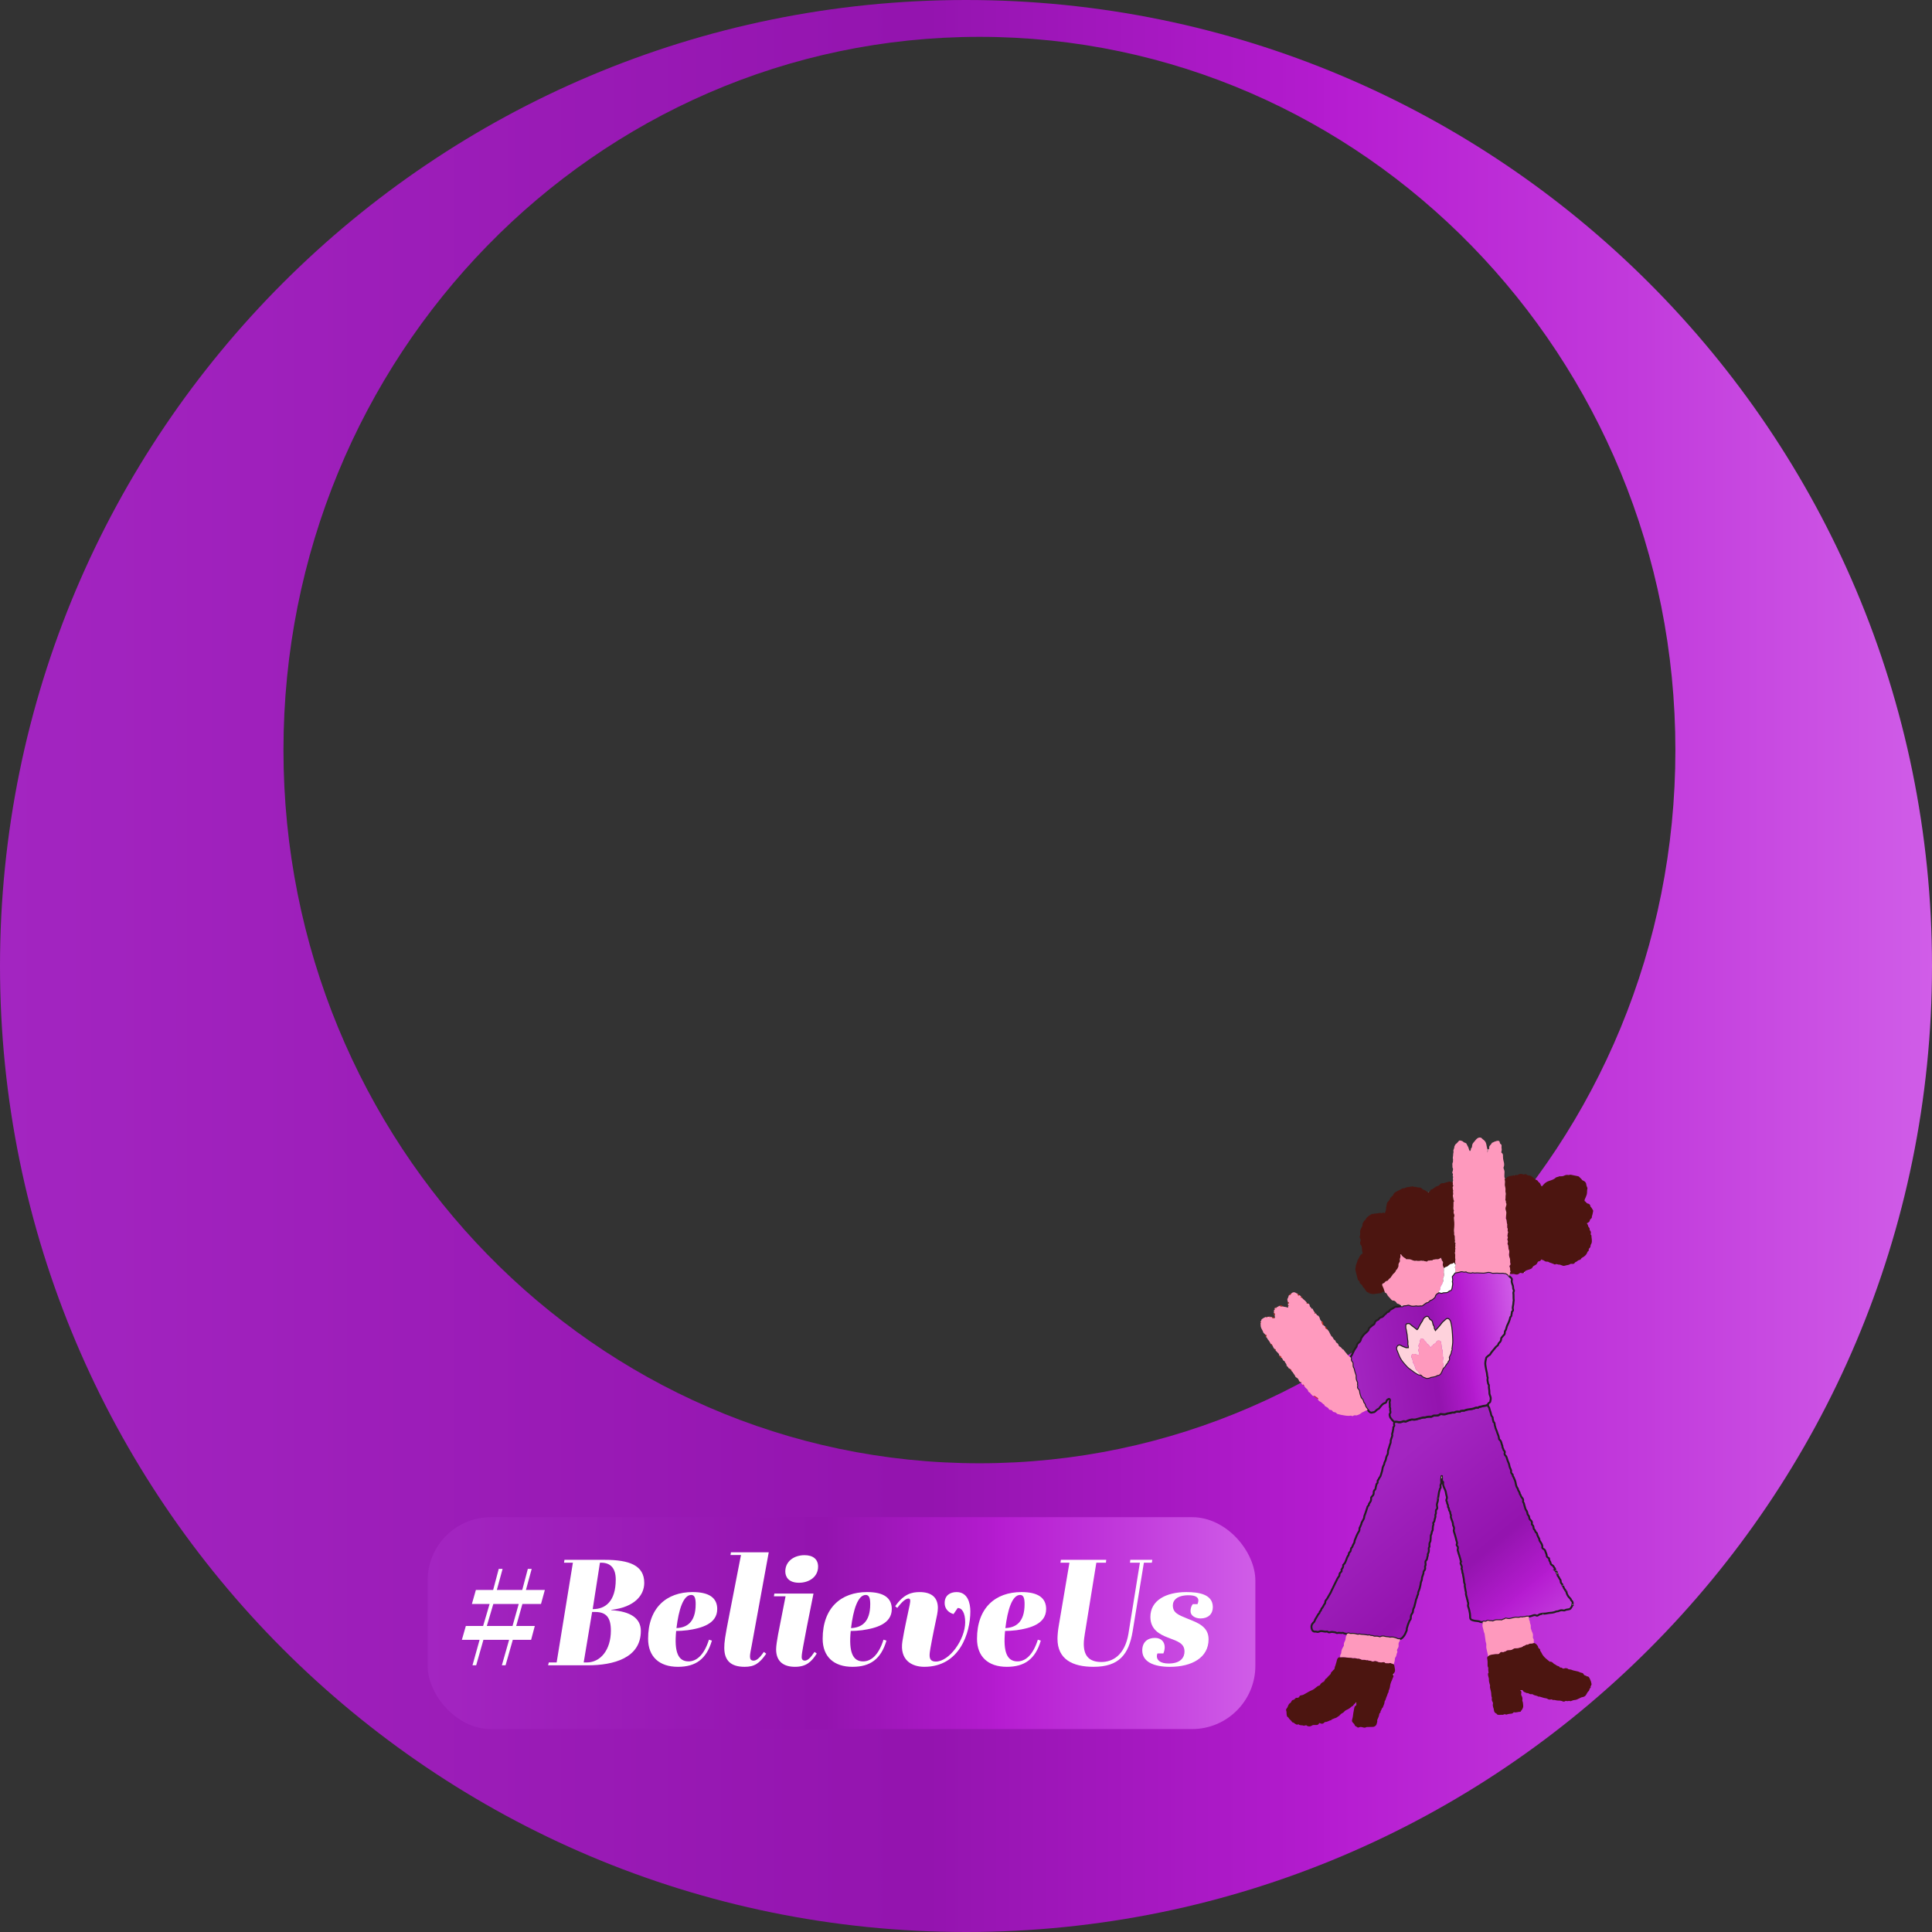 <?xml version="1.0" encoding="UTF-8"?>
<svg data-name="BelieveUs-1" xmlns="http://www.w3.org/2000/svg" xmlns:xlink="http://www.w3.org/1999/xlink" viewBox="0 0 1000 1000"><rect x="0" y="0" width="1000" height="1000" fill="#333333" stroke="none"/><defs><style>.uuid-a235b56c-5996-4c81-80ea-4ddf06673335{fill:url(#uuid-c8c25f8a-7026-4c58-b4ea-4097a9e9e11f);}.uuid-a235b56c-5996-4c81-80ea-4ddf06673335,.uuid-6c121d09-555d-41a6-905e-66ab83967b9d{stroke:#231f20;stroke-miterlimit:10;}.uuid-50d49a2b-c8cb-4829-b346-3f91b03ec27a{fill:#f9f8f8;}.uuid-021eb8e5-d298-4671-a434-e3c48dd366d8{fill:#ff513a;}.uuid-80d2d525-a321-4e49-a567-6b03abab7e76{fill:#fe99bd;}.uuid-a71433ea-5239-4fdf-ba3f-7dc74533e856{fill:#ff9abe;}.uuid-46af79d8-9036-4a4f-8131-984a57ee5a91{fill:#fff;}.uuid-574906a3-8a22-4945-a0ae-db1bed177b4c{fill:#fff9f8;}.uuid-06a15311-b5de-4aba-a425-d613fe096e11{fill:#fefdfd;}.uuid-a4d35387-f34c-4148-b1fb-521cae9fed3b{fill:#fdf7f6;}.uuid-c43ae3de-af9e-4c44-b53a-c689812d4a7b{fill:#fed2dc;}.uuid-ac561386-e765-4473-bba2-ba1eff9463be{fill:#d1321d;}.uuid-aeb8cd9c-8be9-46b2-83ad-7605b76a83d4{fill:#d23824;}.uuid-5ae13a26-6327-4904-8de5-517a450ae4c2{fill:#4c1510;}.uuid-07665c6f-50fd-4c42-8fbd-f131282a095e{fill:#4d1611;}.uuid-b228ed0d-e544-4133-b25b-3d50feffa346{fill:url(#uuid-08fc5e66-83bf-4901-9f00-5e6cbfca69ce);}.uuid-3f614aad-9aee-4e11-a1e7-0bf6b724cf2c{fill:url(#uuid-c25a18ad-1956-4398-9111-25491e20eca4);}.uuid-6c121d09-555d-41a6-905e-66ab83967b9d{fill:url(#uuid-83a4501f-c55d-4177-bbc6-eaeba87de492);}</style><linearGradient id="uuid-08fc5e66-83bf-4901-9f00-5e6cbfca69ce" x1="0" y1="500" x2="1000" y2="500" gradientUnits="userSpaceOnUse"><stop offset="0" stop-color="#a325c1"/><stop offset=".47" stop-color="#9414af"/><stop offset=".48" stop-color="#9414af"/><stop offset=".68" stop-color="#b31bce"/><stop offset=".69" stop-color="#b61cd1"/><stop offset=".85" stop-color="#c23bdc"/><stop offset="1" stop-color="#d05de8"/></linearGradient><linearGradient id="uuid-83a4501f-c55d-4177-bbc6-eaeba87de492" x1="701.9" y1="522.13" x2="773.79" y2="639.28" gradientTransform="translate(-60.74 351.89) rotate(-8.32)" gradientUnits="userSpaceOnUse"><stop offset="0" stop-color="#a325c1"/><stop offset=".47" stop-color="#9414af"/><stop offset=".48" stop-color="#9414af"/><stop offset=".68" stop-color="#b31bce"/><stop offset=".69" stop-color="#b61cd1"/><stop offset=".85" stop-color="#c23bdc"/><stop offset="1" stop-color="#d05de8"/></linearGradient><linearGradient id="uuid-c8c25f8a-7026-4c58-b4ea-4097a9e9e11f" x1="701.02" y1="457.5" x2="789.69" y2="457.5" gradientTransform="translate(-60.74 351.89) rotate(-8.32)" xlink:href="#uuid-08fc5e66-83bf-4901-9f00-5e6cbfca69ce"/><linearGradient id="uuid-c25a18ad-1956-4398-9111-25491e20eca4" x1="221.34" y1="840.12" x2="649.77" y2="840.12" xlink:href="#uuid-08fc5e66-83bf-4901-9f00-5e6cbfca69ce"/></defs><path class="uuid-b228ed0d-e544-4133-b25b-3d50feffa346" d="m1000,500c0,276.14-223.86,500-500,500S0,776.14,0,500,223.86,0,500,0s500,223.86,500,500ZM506.95,19.07c-198.95,0-360.23,165.28-360.23,369.16s161.28,369.16,360.23,369.16,360.23-165.28,360.23-369.16S705.9,19.07,506.95,19.07Z"/><path class="uuid-6c121d09-555d-41a6-905e-66ab83967b9d" d="m809.03,820.75c.21.76.5,1.48,1.02,2.09.15.17.24.4.35.61-.01.24.17.26.33.3.2,1.51,1,2.68,2.06,3.68.25.23.34.52.42.83-.03.1,0,.12.09.07.56.48.83,1.08.71,1.83-.3.16-.27.37-.1.62-.14.05-.21.15-.19.31.03.3-.09.52-.32.69-.08.06-.18.14-.21.24-.29.92-1.08.93-1.81,1.06-.42.08-.83.07-1.23.32-.31.2-.75.23-1.15.13-.74-.19-1.43-.02-2.11.28-.28.13-.58.24-.91.22-.23-.01-.48.04-.69.14-.92.42-1.89.58-2.88.63-1.2.07-2.35.51-3.57.41-.12-.06-.23-.03-.35.01-.83.12-1.64.3-2.33.81-.35.26-.63.32-1.06.11-.52-.26-1.07-.21-1.65.03-.66.28-1.39.42-2.08.61-.05,0-.11-.01-.16-.02-.62,0-1.22-.02-1.85.2-.49.17-1.08.03-1.58.28-.49-.35-.94.02-1.41.08-.28.04-.56.07-.86.05-.49-.04-1.02-.12-1.47.01-.66.19-1.35.24-1.98.45-.81.27-1.58.2-2.37-.01-.18-.05-.36-.13-.52.02-.49.47-1.24.34-1.73.81-.06.06-.21.07-.3.05-.61-.16-1.23.03-1.84-.04-.79-.09-1.5.06-2.2.4-.22.11-.47.25-.67.16-.67-.29-1.41.06-2.07-.3-.2-.11-.42-.06-.65.11-.37.28-.86.47-1.3.33-.51-.16-.8,0-1.07.38-.04,0-.08-.01-.11-.03-.01-.1-.06-.16-.17-.12-.23-.04-.47.06-.7-.07-1.02-.54-2.17-.43-3.26-.65-.55-.11-1.08-.28-1.54-.51-.59-.29-.63-1.01-.63-1.63-.01-1.15-.19-2.27-.47-3.39-.16-.65-.37-1.27-.59-1.89-.14-.39.01-.79.04-1.19.03-.38.06-.74-.17-1.08-.25-.36.09-.87-.29-1.2-.13-1.21-.82-2.31-.68-3.57,0-.08.04-.17.01-.24-.32-.86-.3-1.78-.52-2.65-.08-.32-.16-.62-.09-.94.06-.25.07-.49-.05-.71-.35-.66-.36-1.38-.41-2.09-.08-1.1-.44-2.15-.52-3.24-.55-.69-.09-1.69-.67-2.38-.1-.12-.03-.26.02-.38.25-.64.02-1.19-.24-1.76-.22-.47-.49-.96-.18-1.51.23-.1.35-.2.02-.33-.02-.02-.04-.04-.05-.06-.08-1.07-.56-2.03-.79-3.06-.05-.21-.12-.4-.21-.6-.27-.65-.32-1.37-.61-2.02-.06-.12.02-.31.04-.47.11-.65.29-1.29-.33-1.83-.26-.23-.27-.67-.13-.98.17-.39.14-.76,0-1.09-.25-.6-.35-1.24-.5-1.85-.3-1.19-.65-2.36-1.03-3.52-.09-.29-.13-.68-.02-.95.28-.71.04-1.3-.24-1.9-.08-.17-.21-.31-.2-.51.06-1.08-.44-2-.78-2.96-.22-.62-.51-1.25-.28-1.94.05-.14,0-.26-.08-.38-.24-.37-.23-.82-.32-1.24-.03-.13.03-.29-.07-.38-.49-.48-.57-1.12-.68-1.75-.03-.16-.1-.31-.22-.42-.1-.09-.23-.2-.19-.33.28-.87-.5-1.51-.47-2.33,0-.1,0-.25-.06-.31-.53-.52-.26-1.09-.07-1.62.13-.36.12-.69,0-1.02-.27-.82-.37-1.67-.53-2.51-.1-.54-.38-1.05-.6-1.56-.45-1.04-.98-2.06-.73-3.26.04-.19-.03-.35-.16-.42-.53-.27-.48-.76-.5-1.24-.01-.21.12-.42.01-.63.11-.29-.1-.56-.04-.85.08-.11.06-.23-.08-.2-.17.03-.12.19-.1.32-.03.26-.06.52-.09.78-.11.58-.13,1.16-.05,1.74.07.49.05.95-.19,1.39-.23.42-.22.92-.14,1.34.09.43-.01.68-.27.94-.11-.05-.12,0-.08.09-.03.18-.03.38-.1.55-.29.67-.41,1.37-.5,2.08-.09.7-.21,1.4-.32,2.11-.25.08-.11.2-.03.31-.02.13-.07.26-.07.39.03.73-.2,1.42-.42,2.09-.24.7-.06,1.38.04,2.05.07.41.03.71-.27,1.01-.33.33-.45.72-.41,1.23.03.49.06,1.02-.19,1.5-.07.14-.14.33-.1.47.25.92-.38,1.68-.42,2.55-.02.38-.15.73-.45.99-.22.19-.29.43-.17.72.08.2.12.43.02.63-.35.77-.26,1.61-.34,2.42-.02.16.04.38-.04.47-.66.69-.35,1.75-.93,2.46-.05.07-.04.21-.03.31.04.85-.1,1.69-.16,2.53-.01.18-.04.4-.14.54-.51.68-.38,1.46-.4,2.22,0,.16.1.35-.02.47-.46.47-.3,1.03-.27,1.58.03.63-.09,1.22-.39,1.78-.15.28-.31.57-.11.91.03.06.03.18,0,.23-.53.73-.13,1.79-.92,2.48-.39.34-.39.97-.3,1.52.08.49.06.97-.18,1.41-.15.27-.06.53-.03.79.09.63-.11,1.19-.51,1.61-.23.24-.37.54-.34.77.09.68-.26,1.21-.43,1.8-.15.51-.39.98-.37,1.54.03.61-.31,1.13-.47,1.69-.12.41-.21.82-.23,1.24-.02.44-.21.83-.28,1.24-.16.98-.56,1.88-.9,2.8-.08.22-.07.47-.09.71-.01.13.04.31-.02.4-.55.71-.48,1.67-.92,2.41-.16.27-.21.53-.25.81-.15,1.06-.56,2.05-.75,3.1-.11.61-.6,1.11-.65,1.78-.02.23-.09.46-.1.71-.01.48-.17.86-.51,1.27-.47.57-.61,1.37-.6,2.13.01.47-.1.85-.42,1.16-.18.18-.26.38-.35.61-.35.95-.81,1.85-1.03,2.85-.11.48-.35.9-.27,1.44.04.28-.13.62-.26.91-.36.78-.63,1.63-1.15,2.28-.56.7-1.1,1.55-2.11,1.73-.44.14-.89.13-1.31-.06-1.23-.54-2.47-.99-3.84-.67-.89-.32-1.87-.18-2.74-.45-.77-.23-1.41-.25-2.1.09-.21.1-.4.21-.67.11-.81-.32-1.66-.35-2.52-.3-.13,0-.3.05-.38-.02-.68-.55-1.62-.09-2.29-.65-.06-.05-.23-.04-.29.02-.25.19-.51.06-.76.04-.57-.05-1.13-.17-1.7-.24-.75-.09-1.51-.01-2.24-.26-.11-.04-.26,0-.39.04-.61.15-1.21.02-1.78-.17-.49-.16-.96-.15-1.46-.19-.66-.04-1.36.26-1.97-.23-.11-.09-.24,0-.37.04-.19.07-.4.12-.6.17-.09.02-.17.04-.26.06-.55-.14-1.15-.11-1.64-.47-.09-.07-.19-.08-.3-.06-.98.22-1.97-.23-2.95.08-.07.02-.18.03-.23-.01-.62-.5-1.4-.36-2.1-.53-.39-.09-.83.02-1.24.11-.47.1-.94.14-1.32-.26-.15-.15-.32-.14-.51-.09-.66.16-1.3,0-1.94-.13-.59-.12-1.16-.17-1.76.09-.51.22-1.09.37-1.67.1-.13-.06-.31-.03-.46-.01-1.13.12-1.7-.61-1.94-1.59-.3-1.21.03-2.31.99-3.17.23-.21.48-.48.56-.77.25-.93.89-1.62,1.3-2.44.29-.58.61-1.15,1.12-1.59.12-.11.15-.34.19-.52.04-.15,0-.33.17-.42.47-.25.57-.72.71-1.18.02-.08,0-.19.05-.23.87-.66,1.03-1.83,1.74-2.61.24-.26.16-.66.23-.99.06-.3.11-.56.35-.77.39-.35.63-.81.9-1.26.57-.93,1.04-1.91,1.62-2.83.18-.29.23-.66.4-.95.72-1.27,1.23-2.66,1.93-3.93.62-1.12,1.04-2.37,1.87-3.36.16-.19.25-.4.24-.66-.02-.67.31-1.19.79-1.59.29-.24.43-.54.32-.84-.13-.36.03-.54.21-.78.43-.56.7-1.19.64-1.92,0-.03,0-.07-.01-.1.3-.43.74-.72.99-1.21.42-.83.67-1.71,1.01-2.56.1-.25.2-.48.34-.71.22-.39.57-.68.56-1.25,0-.39.3-.86.69-1.12.2-.14.16-.33.23-.5.24-.58.1-1.33.7-1.76.15-.11.24-.28.28-.47.15-.72.63-1.27.92-1.92.04-.1.1-.18.11-.29.07-.97.16-.93.65-2.15.24-.6.43-1.24.76-1.81.31-.53.52-1.1.88-1.6.3-.41.29-.96.34-1.46.01-.16-.07-.34.04-.47.42-.47.48-1.12.79-1.63.19-.32.12-.66.26-.98.32-.73.83-1.33,1.11-2.07.09-.25.21-.51.21-.77,0-.66.35-1.21.54-1.8.31-.95.67-1.89.96-2.86.15-.51.2-1.06.73-1.35.13-.07.16-.2.16-.34.01-.48.26-.87.54-1.23.54-.7.77-1.48.66-2.36-.02-.18.05-.31.15-.44.18-.23.35-.47.56-.66.5-.45.66-1.02.62-1.66-.04-.61.14-1.09.6-1.48.29-.24.4-.56.42-.98.03-.65.38-1.26.41-1.94,0-.08.12-.18.2-.23.38-.26.45-.64.41-1.06-.03-.37,0-.7.33-.92.15-.1.16-.27.22-.41.16-.33.3-.66.56-.96.32-.37.48-.87.63-1.36.33-1.05.68-2.11.81-3.2.09-.72.41-1.27.7-1.87.05-.1.15-.19.14-.28,0-.76.41-1.36.69-2.01.29-.69.25-1.47.59-2.16.23-.47.55-.9.61-1.45.01-.11.09-.21.08-.31-.17-1.35.6-2.47.84-3.72.14-.71.64-1.4.57-2.12-.06-.65.19-1.16.36-1.68.15-.45.36-.88.44-1.36,0-.05.07-.12.06-.15-.41-.77.21-1.41.23-2.14.01-.6.37-1.14.22-1.79-.05-.21.25-.51.39-.76.13-.23.25-.41.09-.73-.23-.45.01-.94.08-1.41.04,0,.07-.02.11-.03l.17-.14c.44.03.88-.07,1.32.06.83.25,1.64.21,2.46-.11.4-.16.85-.37,1.29-.16.35.16.65.11.96-.07.52-.31,1.11-.45,1.67-.65.57-.2,1.11-.31,1.69-.22,1.03.17,1.97-.21,2.92-.47.68-.19,1.35-.39,2.03-.55.54-.13,1.12.03,1.62-.16.63-.24,1.25-.32,1.92-.31.51,0,1.11.12,1.53-.22.51-.43,1.05-.38,1.63-.37.81.01,1.61,0,2.27-.61.21-.2.49-.2.8-.15.93.14,1.87.26,2.77-.19.18-.09.4-.15.61-.15,1.02-.02,1.96-.63,3.01-.43.12.02.26-.04.38-.11.74-.43,1.53-.48,2.35-.36.24.04.49.05.65-.18.18-.26.44-.24.69-.3.51-.13,1.08.06,1.54-.15.88-.41,1.8-.53,2.74-.65.77-.1,1.55-.19,2.3-.5.51-.21,1.06-.48,1.66-.26.17.06.35-.05.49-.19.11-.11.25-.25.39-.26.71-.03,1.37-.33,2.06-.46.82-.16,1.75-.06,2.37-.83.06.23.13.47.17.7.04.23.01.48.29.61.14.07.2.24.24.4.24,1.21.81,2.32,1,3.54.06.36.17.67.43.92.28.27.41.58.39,1-.03.65.35,1.23.42,1.87.72.42.53,1.2.68,1.85.07.28.22.57.25.84.11.77.55,1.39.76,2.09.24.79.53,1.55.84,2.31.2.48.21,1.05.32,1.57.03.16.04.38.14.44,1.19.78,1.04,2.23,1.59,3.32-.11.8.51,1.36.63,2.09.04.24.27.39.45.54.01.1.06.17.15.22.11.24.05.51-.02.71-.23.67.06,1.13.5,1.52.28.24.37.54.49.87.32.87.51,1.77.94,2.62.32.64.43,1.42.6,2.14.1.4.27.74.44,1.09.26.51.44.99.33,1.6-.09.48.3.87.6,1.23.1.12.32.21.27.36-.19.54.27.79.42,1.18.33.88.82,1.72,1,2.64.23,1.15.36,2.33,1.16,3.25.03.04.08.09.08.14-.01.97.99,1.55.95,2.53.51.58.55,1.41,1.1,1.98.47.5.83,1.11.62,1.89-.04.14-.03.37.05.46.53.56.48,1.32.73,1.98.3.78.31,1.66.91,2.35.42.48.49,1.17.64,1.79.04.16.02.39.12.45.54.38.69.94.76,1.56.06.54.35.93.74,1.27.52.44.77.99.63,1.7-.05.23-.05.49.18.66.53.38.63.96.68,1.55.04.38.07.72.45.96.19.12.28.44.37.69.14.36.29.68.64.87.15.08.24.23.27.38.2,1.02.73,1.89,1.17,2.79l.07.13c-.11.62.3,1.03.58,1.5.51.85,1.15,1.65.95,2.76-.05.27.1.46.33.66.43.36,1.05.54,1.2,1.2.19.85.75,1.57.77,2.49.01.5.4.89.82,1.09.31.15.45.29.44.63-.01.5.16.94.44,1.35.1.15.23.29.24.5.01.67.39,1.11.94,1.41.35.2.66.44.78.85.07.25.24.41.41.58.24.24.29.5.18.8-.04.03-.08.06-.11.08.04.02.09.04.13.06.08.1.16.2.24.3-.04.28.14.37.34.46.08.09.15.19.23.28,0,.11.06.14.15.14.02.05.03.11.05.16-.35.49.15.62.35.88-.09.3.04.57.08.85-.03.12.04.14.13.13.54.54.67,1.35,1.19,1.91.17.18.18.49.19.76.04.49.07.97.57,1.29.2.13.23.51.35.77-.03.25.11.31.32.32Z"/><path class="uuid-a235b56c-5996-4c81-80ea-4ddf06673335" d="m721.81,736.04s-.07.02-.11.03c-.08-.15-.2-.24-.33-.34-.62-.45-1.04-1.07-1.51-1.68-.41-.54-.52-1.05-.6-1.65-.04-.28-.02-.55.16-.76.32-.37.3-.78.19-1.21-.09-.34-.11-.68-.05-1.04.04-.2.04-.46-.05-.63-.25-.51-.14-1.05-.14-1.57,0-.3,0-.59-.05-.88-.06-.35-.12-.69.08-1.02.04-.07.06-.15.06-.23,0-.32.02-.68-.24-.9-.32-.26-.57.06-.85.18-.52.23-.68.73-.82,1.21-.09.29-.21.51-.48.57-1.52.36-2.26,1.66-3.18,2.76-.08.1-.14.28-.24.31-.91.22-1.4,1.01-2.07,1.55-.27.21-.57.24-.89.28-.05,0-.11,0-.16.02-1.1.46-1.74-.22-2.33-1-.06-.08-.12-.18-.18-.27-.06-.04-.12-.08-.17-.12-.08-.14-.14-.3-.25-.41-.55-.59-1-1.23-1.15-2.06-.07-.35-.26-.65-.5-.9-.15-.16-.3-.33-.32-.54-.11-.88-.58-1.53-1.19-2.1-.08-.08-.1-.18-.14-.28-.33-.98-.72-1.95-.8-2.99-.04-.53-.25-.95-.64-1.32-.42-.39-.57-.93-.39-1.51.08-.25.03-.47-.02-.71-.05-.23-.14-.46-.03-.7.14-.3.01-.58-.13-.84-.47-.87-.68-1.79-.59-2.78.02-.29,0-.61-.1-.87-.37-.91-.63-1.85-.84-2.81-.04-.18-.04-.38-.16-.53-.46-.62-.51-1.36-.49-2.08.02-.61-.06-1.1-.55-1.48-.15-.12-.15-.34-.24-.49-.26-.47.06-.96-.07-1.42-.05-.11-.04-.25-.18-.3.06-.48.45-.77.65-1.17.54-1.09.99-2.23,1.67-3.25.18-.27.36-.53.55-.79.13-.17.28-.34.29-.56.06-1.05.8-1.65,1.49-2.21.52-.42.51-1.02.78-1.52.07-.13.01-.31.12-.45.56-.7.93-1.53,1.66-2.13.51-.42,1-.9,1.49-1.36.29-.27.61-.66.7-1.17.09-.52.56-.84.95-1.14.52-.39.94-.93,1.56-1.19.23-.1.4-.33.48-.61.25-.83.66-1.49,1.56-1.75.33-.09.58-.43.82-.73.28-.35.61-.59,1.1-.68.48-.09.96-.44,1.26-.84.23-.31.48-.56.78-.77.24-.17.46-.35.63-.6.17-.25.39-.48.68-.52.44-.06.7-.31.89-.68.15-.29.4-.47.69-.63.65-.37,1.32-.72,1.95-1.15.2-.14.46-.26.73-.26.91,0,1.8-.21,2.71-.32.35.1.71.24.91-.24.75-.33,1.59-.05,2.36-.39.32-.14.82-.1,1.14.07.95.49,1.92.42,2.91.26.21-.03.44-.11.62-.05.78.26,1.55,0,2.32-.02.06.06.12.08.2.04.23.08.41-.03.58-.16.4-.3.81-.59,1.19-.91.37-.31.77-.56,1.25-.61.25-.03.42-.14.61-.31.37-.33.68-.78,1.17-.91.56-.14.99-.52,1.41-.85.28-.22.64-.49.73-.9.21-.93.83-1.51,1.62-1.92.14-.07.3-.1.38-.26.32-.04.63.05.92.18.36.15.73.15,1.07-.02.37-.19.74-.16,1.14-.18.61-.02,1.29.04,1.78-.43.32-.3.61-.58,1.07-.59.2,0,.32-.13.41-.32.15-.29.27-.57.32-.9.17-1.07.52-2.13.15-3.22-.02-.05-.03-.12-.01-.16.35-.76.04-1.52,0-2.28-.01-.16-.04-.33.09-.45.49-.47.84-1.06,1.24-1.61.13-.18.32-.27.54-.3.8-.18,1.64-.2,2.42-.51.57-.23,1.19-.15,1.77.05.43.14.82-.06,1.23-.07.39,0,.67.44,1.14.45.75.02,1.49.36,2.24-.03.08-.04.21-.01.31.02.85.32,1.72-.06,2.59.08.66.1,1.35,0,2.03.09.86.11,1.72-.07,2.56-.25.28-.06.53-.13.82-.12.54.03,1.07.07,1.57.33.27.14.6.15.92.13.63-.03,1.25-.04,1.88-.06.88-.02,1.75.19,2.65.05.6-.09,1.22.28,1.86.21.07,0,.15.05.21.09.57.39,1.28.61,1.49,1.41.02.06.12.09.19.14.28.24.57.47.83.73.37.37.6.78.41,1.37-.17.53.04,1.06.16,1.58.13.57.48,1.08.49,1.68.01.59.04,1.16.35,1.69.17.3.09.63-.04.94-.08.2-.19.39-.15.61.21,1.25-.01,2.52.19,3.76,0,.05.03.11.01.16-.22.83-.13,1.71-.34,2.53-.16.64-.25,1.24-.11,1.89.09.45.18.91-.33,1.21-.18.11-.22.36-.21.58.03.49-.26.92-.19,1.42.02.18-.1.46-.24.58-.54.41-.45,1.04-.64,1.58-.32.9-.61,1.82-1.07,2.64-.4.71-.58,1.48-.79,2.24-.09.32-.16.64-.37.86-.29.3-.35.63-.33,1.03.02.54-.13,1-.58,1.38-.42.35-.65.9-1.1,1.25-.15.12-.19.33-.19.52,0,.88-.34,1.58-1,2.15-.23.2-.45.5-.51.8-.1.48-.4.74-.77.96-.28.17-.47.42-.67.67-.7.85-1.41,1.69-2.11,2.55-.2.25-.34.54-.51.81-.17.27-.33.52-.67.64-.51.2-.77.78-1.29,1-.11.05-.17.27-.21.42-.33,1.29-.68,2.59-.41,3.95.18.92.26,1.85.5,2.76.18.7.37,1.44.38,2.2,0,.32.07.65.19.94.11.27.12.5.05.78-.23.93.15,1.81.28,2.7.05.32.47.6.41,1-.18,1.19.3,2.33.23,3.52-.05.77.28,1.52.55,2.25.33.9.05,1.75-.13,2.61-.04.18-.25.37-.43.45-.39.19-.61.5-.79.86-.62.77-1.55.67-2.37.83-.69.14-1.34.43-2.06.46-.13,0-.28.15-.39.26-.14.14-.32.25-.49.19-.61-.22-1.15.05-1.66.26-.75.31-1.52.4-2.3.5-.94.12-1.86.24-2.74.65-.46.21-1.02.03-1.54.15-.25.06-.51.04-.69.3-.16.23-.41.21-.65.18-.82-.12-1.61-.08-2.35.36-.11.06-.26.13-.38.11-1.05-.19-1.99.41-3.01.43-.2,0-.42.06-.61.15-.9.45-1.84.33-2.77.19-.32-.05-.59-.05-.8.15-.66.62-1.46.63-2.27.61-.58,0-1.11-.05-1.63.37-.42.34-1.02.23-1.53.22-.67,0-1.29.07-1.92.31-.5.19-1.08.03-1.62.16-.68.17-1.36.37-2.03.55-.95.26-1.89.64-2.92.47-.57-.09-1.12.02-1.69.22-.57.2-1.15.33-1.67.65-.3.18-.6.24-.96.07-.44-.2-.89,0-1.29.16-.82.31-1.63.36-2.46.11-.44-.13-.88-.04-1.32-.06-.1,0-.14.06-.17.14Zm13.43-24.57c.08.14.21.13.34.13.13.08.31.13.39.25.55.87,1.56.89,2.34,1.34.1.06.26.04.38.02.56-.09,1.16-.02,1.64-.44.15-.13.35-.07.52-.12.85-.23,1.75-.22,2.57-.62.2-.1.31-.34.6-.33.8.02,1.33-.43,1.73-1.12.46-.78.71-1.65,1.1-2.46.05-.02.11-.02.15-.06.9-.79,1.29-1.98,2.15-2.8.12-.11.15-.28.16-.44.01-.2.12-.37.27-.48.47-.36.47-.86.41-1.38-.03-.24-.14-.49,0-.71.25-.35.31-.82.54-1.14.55-.75.33-1.74.85-2.47.04-.05.02-.18-.01-.23-.18-.26-.06-.5-.02-.77.12-.89.27-1.8.32-2.69.09-1.43-.07-2.88-.12-4.32-.04-1.27-.24-2.54-.37-3.81-.09-.83-.3-1.63-.48-2.44-.11-.53-.31-.95-.65-1.33-.49-.55-1.08-.55-1.61-.02-.17.17-.33.35-.52.49-.94.66-1.64,1.57-2.32,2.49-.79,1.07-1.79,1.94-2.66,3.05-.38-.75-.93-1.32-.85-2.17.02-.19-.07-.36-.18-.52-.35-.52-.53-1.1-.61-1.72-.07-.57-.35-1.09-.84-1.29-.56-.23-.78-.61-.98-1.14-.26-.69-.85-.86-1.48-.48-.45.27-.84.62-1.11,1.11-.18.33-.26.71-.47,1.01-.51.73-.98,1.49-1.41,2.28-.3.56-.5,1.17-.88,1.68-.59.78-.59.82-1.31.19-.98-.86-2.11-1.51-3.04-2.44-.45-.45-1.03-.32-1.57-.16-.16.05-.26.19-.27.36-.03.64-.14,1.27.05,1.9.26.87.29,1.79.51,2.68.19.78.14,1.63.26,2.44.14.9.33,1.8.17,2.72-.03.17.03.31.07.46.17.56.26,1.14.24,1.77-.63-.05-1.24.17-1.81-.08-.81-.35-1.67-.56-2.43-1.06-.7-.46-1.48-.11-1.77.7-.17.48-.12.94.08,1.41.3.71.6,1.43.86,2.16.49,1.37,1.19,2.63,2.07,3.76.68.87,1.44,1.68,2.18,2.5,1.01,1.13,2.34,1.78,3.46,2.74.5.43,1.14.75,1.71,1.1.49.31,1.04.62,1.68.45h-.02Z"/><path class="uuid-5ae13a26-6327-4904-8de5-517a450ae4c2" d="m792.93,656.44c-.73.47-1.54.71-2.37.95-.56.16-1.16.42-1.5,1.01-.21,0-.24.16-.27.31-.39.32-.78.41-1.28.2-.32-.13-.76-.11-1.04.16-.7.67-1.48.8-2.34.46-.72-.28-1.45-.03-2.17-.11-.13-.02-.26-.04-.39-.06-.02-.03-.05-.06-.08-.07.02-.26-.07-.52.15-.76.19-.21.19-.47.04-.75-.07-.13-.09-.32-.06-.47.07-.5-.01-.95-.21-1.41-.12-.28-.28-.68.01-.91.46-.37.35-.79.26-1.24-.07-.34-.07-.69-.05-1.04.05-.7-.17-1.37-.38-2-.2-.61-.31-1.16-.21-1.8.09-.54.28-1.13.03-1.65-.27-.55-.31-1.13-.39-1.71-.07-.5-.07-1.01-.32-1.48-.11-.2-.2-.51-.07-.7.39-.59.09-1.11-.07-1.65-.06-.19-.15-.38-.02-.54.35-.42.29-.81.03-1.25-.09-.15-.06-.36-.01-.55.09-.42.14-.85.24-1.26.05-.21.14-.45.02-.63-.26-.38-.21-.77-.09-1.15.14-.47-.46-.74-.28-1.21,0-.02,0-.05,0-.08-.13-.58.12-1.23-.09-1.74-.35-.84-.06-1.82-.61-2.6-.06-.09-.02-.26,0-.39.03-.45.12-.9.17-1.35.09-.79.21-1.59-.12-2.36-.32-.75-.28-1.45.02-2.21.23-.6.38-1.29,0-1.93-.06-.1-.07-.27-.05-.39.05-.28.04-.52-.18-.73-.12-.12-.11-.29-.07-.46.17-.84,0-1.7.18-2.54.16-.72-.25-1.4-.15-2.13.08-.55.05-1.11-.09-1.67-.14-.57-.27-1.18-.21-1.75.1-.84.14-1.64-.18-2.44.1-.05.31.05.26-.2v.02c.35.05.46-.27.65-.47.31-.32.69-.51,1.08-.71.94-.46,1.99-.33,2.93-.7.03.1.08.15.18.11.28-.17.57-.22.89-.2.39.03.76.01,1.12-.22.84-.55,1.74-.41,2.62-.12.18.06.37.15.52.05.57-.37,1.05-.11,1.48.23.31.25.61.29,1,.28.75-.03,1.32.47,1.88.9.5.38.98.8,1.46,1.21.34.3.85.18,1.11.67.2.38.51.73.9.98.31.2.39.61.6.91.07.11.1.25.15.37.36.73.52.74,1.01.09.86-1.13,1.93-1.91,3.29-2.34,1.29-.41,2.65-.77,3.6-1.89.11-.02.22,0,.3-.1.41-.06.84-.06,1.19-.32.15-.11.3-.07.45-.06.77.04,1.52.04,2.25-.35.65-.34,1.39-.47,2.13-.31.07.02.16.05.22.02.78-.36,1.53-.05,2.28.09.86.17,1.72.36,2.58.53.19.04.35.11.47.26.49.58,1.16.98,1.56,1.64.11.17.27.24.45.31,1.07.39,1.7,1.11,1.77,2.34.02.4.28.8.42,1.19.08.2.17.41.11.62-.3,1.04-.04,2.16-.37,3.19-.25.78-.6,1.53-.94,2.28-.1.23-.18.45-.16.69,0,.1,0,.28.04.3.67.29.87,1.19,1.68,1.32.67.1,1.15.48,1.27,1.23.03.18.07.36.23.5.54.46.73,1.16,1.14,1.72.1.14.14.28.09.45-.18.63-.2,1.29-.4,1.92-.12.4-.31.79-.28,1.24.02.3-.17.56-.42.74-.29.21-.54.47-.6.82-.12.73-.57,1.09-1.18,1.36-.44.19-.46.25-.13.6.16.17.19.36.27.54.2.44.2.98.64,1.31.16.12.31.4.28.65-.07.48.15.84.41,1.16.26.33.3.64.22,1.03-.07.37-.26.8.22,1.07.04.02.06.09.06.14.02,1.34.48,2.66.09,4.01-.07.23-.2.44-.32.64-.12.21-.2.4-.21.66-.02.53-.18,1.03-.65,1.36-.29.21-.31.57-.3.88.02.28-.03.5-.26.61-.36.16-.44.47-.56.81-.34.93-1.06,1.57-1.83,2.13-.48.35-1.13.45-1.39,1.13-.1.25-.44.35-.71.45-.25.09-.49.18-.74.27-.11-.01-.14.06-.14.16-.41.2-.72.57-1.17.7-.11,0-.14.05-.12.16-.05.03-.11.06-.16.09-.13-.06-.13,0-.1.1-.32.45-.71.66-1.28.57-.48-.07-.96-.09-1.41.26-.27.21-.68.25-1.04.34-.53.13-1.06.2-1.59.37-.53.17-1.08-.04-1.58-.26-.49-.21-.97-.39-1.51-.33-.2.02-.35-.12-.52-.14-.36-.04-.71-.29-1.11,0-.37.27-.74-.13-1.07-.24-.36-.13-.73-.25-1.09-.41-.45-.2-.96-.25-1.37-.56-.17-.13-.39-.19-.59-.18-.65.01-1.24,0-1.77-.55-.26-.27-.84-.12-1.14-.53-.11-.15-.31,0-.39.13-.29.5-.7.74-1.27.81-.31.04-.53.34-.64.65-.22.62-.63,1.05-1.22,1.3-.34.15-.61.39-.87.65-.23.03-.26.18-.23.38-.23.05-.27.32-.45.43-.12-.03-.14.05-.14.14Z"/><path class="uuid-5ae13a26-6327-4904-8de5-517a450ae4c2" d="m730.6,614.11c.41-.04.83-.12,1.19.19.04.03.1.06.15.05.89-.2,1.7.39,2.58.3.68-.07,1.19.28,1.64.73.11.11.16.3.33.33,1.04.17,1.79.89,2.64,1.42.16.21.27.16.35-.07.5-.12.74-.52.93-.95.08-.17.1-.39.31-.4.78,0,1.19-.73,1.86-.94.31,0,.39-.18.34-.45.37-.13.74-.26,1.11-.38.48-.15.9-.39,1.21-.81.38-.51.9-.74,1.51-.71.45.02.82-.01,1.25-.25.38-.21.91-.12,1.32-.35.68-.37,1.35-.22,2.04-.03.15.04.31.04.47.05.03.04.07.06.11.07.08.33.18.65.03.99-.09.03-.21.05-.22.16,0,.18.15.15.26.16.25.27.27.58.09.87-.27.42-.22.84-.09,1.28.07.25.07.52.1.78-.34.13-.37.3-.06.51.04.68.31,1.36-.03,2.05-.04.08-.02.21,0,.32.13.76.26,1.53.4,2.29-.38.41-.38.44-.06.85.06.5-.06,1.02-.01,1.51.08.86-.23,1.72.07,2.56-.49.23-.11.47,0,.7,0,.42-.07.84.15,1.25.31.59.32,1.22.03,1.85-.06.13-.05.32-.03.47.19,1.51.29,3.02.16,4.55-.08.94-.24,1.91-.04,2.87.04.17.05.38-.08.54-.16.04-.31.09-.27.3.03.17.17.17.3.18.28.44.41.96.37,1.45-.06.6.09,1.17.1,1.75-.22.08-.38.17-.07.35.01.21.02.43.04.64-.23.33,0,.56.16.81.09.47.14.95.02,1.43-.05.21-.11.42.01.62.14.23.12.45-.01.68-.11.2-.09.41-.04.62.06.24.08.47-.06.69-.15.25-.12.53-.04.78.32,1.01-.11,2.07.21,3.08.02.06-.04.15-.06.23-.23.08-.37.17-.07.36,0,.48.12.96.04,1.44-.09.03-.19.05-.28.08-.31-.52-.34-.55-.71-.2-.28.26-.58.38-.92.39-.45,0-.81.2-1.12.48-.57.5-1.08,1.09-1.91,1.15-.11,0-.21.15-.31.24-.15.13-.31.2-.5.19-.06-.04-.11-.08-.17-.12-.43-.7-.7-1.42-.43-2.27.12-.37.05-.79-.25-1.04-.34-.29-.39-.67-.48-1.06.23-.19.17-.43.09-.65-.06-.17-.18-.15-.29-.01-.29,0-.47.2-.7.33-.34.19-.68.45-1.09.41-.85-.07-1.67.1-2.49.27-.14-.05-.29-.1-.43-.14-.39-.13-.64,0-.69.44-.26.05-.52.14-.77.12-.38-.03-.7-.04-.94.36-.11.18-.37.15-.59.1-.61-.15-1.23-.2-1.83-.43-.23-.38-.27-.39-.65-.09-.59.24-1.21.23-1.83.24-.36,0-.7-.2-1.08-.11-.52.13-1.01,0-1.52-.18-.68-.25-1.33-.62-2.09-.58-.37.02-.73.02-1.09-.08-.09-.34-.33-.4-.62-.35-.89-.5-1.75-1.03-2.25-2-.06-.11-.19-.21-.33-.13-.13.07-.17.22-.13.35.2.72-.02,1.38-.25,2.05-.1.28-.04.54.03.79.08.31.02.54-.18.81-.42.56-.66,1.21-.56,1.94.03.22-.05.39-.14.6-.28.6-.49,1.23-1.08,1.61-.23,1-1.03,1.56-1.69,2.21-.38.37-.44.98-.93,1.24-.34.02-.43.21-.37.52-.36.48-.96.72-1.21,1.32-.06.15-.27.24-.46.28-.6.1-1.05.43-1.39.94-.08.12-.2.17-.33.19-.35-.25-.38-.24-.49.17-.41.4-.48.84-.2,1.35.1.18.15.4.25.58.34.63.57,1.31.7,2.02-.14.09-.15.23-.14.38-.5.03-.99.09-1.31.56-.13.19-.36.17-.57.2-.97.16-1.96.2-2.92.38-.91.17-1.72-.04-2.56-.21-.01-.42-.24-.52-.6-.4-.69-.22-1.23-.54-1.62-1.26-.3-.55-.64-1.14-1.2-1.54-.29-.21-.28-.67-.52-.97-.23-.29-.45-.59-.78-.77-.35-.19-.56-.44-.57-.88,0-.38-.11-.69-.54-.87-.37-.16-.46-.66-.55-1.02-.23-.99-.5-1.98-.72-2.97-.1-.47-.29-.91-.34-1.4-.02-.16-.06-.32-.07-.48-.03-.69.4-1.34.23-2.05.42-.54.38-1.26.72-1.82.12-.2.13-.4.16-.61.45-.12.47-.16.25-.52.26-.38.47-.78.65-1.21.28-.64.69-1.31,1.36-1.67.37-.2.49-.46.34-.84-.35-.88-.14-1.84-.37-2.73-.08-.31-.09-.66-.32-.88-.66-.62-.63-1.4-.38-2.14.23-.67.08-1.21-.28-1.72-.17-.24-.17-.47-.1-.68.32-.87.3-1.76.19-2.66-.03-.2.06-.36.11-.53.23-.8.66-1.5,1.01-2.25.08-.17.18-.35.14-.53-.11-.55.1-1.04.4-1.42.29-.38.35-.95.85-1.17.03.1.08.22.2.18.16-.06.09-.21.07-.34.36-1.05,1.21-1.64,2.04-2.24.27-.2.58-.36.85-.56.3-.22.59-.42.97-.21.17.09.3.03.41-.11.07-.08.15-.14.27-.12,1.28.14,2.52-.51,3.81-.24.17.04.39,0,.53-.1.29-.21.56-.16.78.03.31.27.43.05.5-.18.2-.65.47-1.25.49-1.99.02-.97.39-1.92.51-2.89.02-.19.17-.4.31-.55.62-.61,1.14-1.28,1.4-2.14.03-.09.15-.15.23-.22.24-.03.42-.11.36-.41.6-.32.89-.89,1.18-1.47.25-.5.65-.81,1.12-1.06,1.1-.57,2.19-1.16,3.3-1.71.24-.12.51-.31.81-.12.03.1.06.23.17.22.18-.01.13-.17.13-.3.97-.51,2.03-.63,3.09-.74.05.17.14.27.33.25.23-.03.3-.17.28-.39Z"/><path class="uuid-80d2d525-a321-4e49-a567-6b03abab7e76" d="m752.4,621.31c-.13-.76-.27-1.53-.4-2.29-.02-.1-.04-.23,0-.32.34-.68.07-1.36.03-2.05.13-.16.12-.33.06-.51-.03-.26-.03-.53-.1-.78-.13-.45-.18-.86.09-1.28.18-.28.16-.6-.09-.87-.02-.11-.03-.21-.05-.32.15-.33.05-.66-.03-.99.01-.05.02-.11.03-.16.12-.41.22-.79.11-1.24-.07-.28-.11-.62.02-.94.09-.22.1-.5-.05-.7-.34-.46.33-.98-.16-1.51-.34-.37.03-.96.12-1.46.08-.46.23-.94-.09-1.39-.13-.19-.12-.45-.1-.7.08-.76-.3-1.58.27-2.27-.12-.62.17-1.25-.05-1.87-.08-.21-.05-.49,0-.72.19-.89.09-1.81.34-2.69,0-.03.02-.06.01-.08-.43-.97.55-1.72.38-2.65.3-.39.29-.95.72-1.28.58-.45,1.07-1.01,1.54-1.58.24-.29.48-.4.88-.32.58.11,1.09.23,1.54.69.27.28.71.43,1.1.55.28.09.49.25.58.49.3.82.9,1.5,1.09,2.34.11.48.24.91.52,1.3.12.19.23.24.32-.03.09-.34.41-.62.26-1.03-.02-.05.03-.18.09-.21.69-.47.48-1.28.68-1.93.1-.31.17-.58.39-.84.5-.61,1-1.24,1.51-1.81.55-.62,1.3-1.25,2.32-1.05.25.05.45.09.61.28.34.41.76.71,1.17,1.04.64.51,1.02,1.17,1.23,2.05.23.94.32,1.92.65,2.83,0,.11,0,.22-.01.33-.02.38-.23.74-.16,1.22.36-.42.35-.85.41-1.26.05-.12.09-.23.14-.35.38-.13.59-.4.5-.79-.14-.62.17-1.05.53-1.43.29-.31.59-.59.75-1,.04-.09.12-.21.2-.23.59-.18,1.08-.6,1.69-.72.32-.06.59-.24.9-.28.87-.12,1.3.02,1.41.89.04.3.15.59.42.74.47.27.54.71.48,1.17-.06.46-.04.91.06,1.36.11.48-.08.94-.11,1.41-.09.01-.16.04-.08.15.07.17-.02.41.17.51.82.43.7,1.27.7,1.96,0,.75.09,1.43.28,2.16.28,1.04.57,2.19.04,3.27-.15.3.05.51.03.77-.09.02-.19.04-.16.18.04.16.18.12.29.14.25.55.36,1.08.3,1.74-.06.6-.02,1.23-.06,1.86-.03.45.2.92.32,1.38v-.02c-.17-.06-.22.06-.25.2.32.79.28,1.6.18,2.44-.07.57.06,1.19.21,1.75.14.56.17,1.12.09,1.67-.1.73.31,1.41.15,2.13-.19.84-.01,1.7-.18,2.54-.03.17-.05.34.07.46.22.21.23.45.18.73-.02.12,0,.29.05.39.39.65.24,1.33,0,1.93-.3.77-.34,1.47-.02,2.21.32.77.21,1.57.12,2.36-.05.45-.14.9-.17,1.35,0,.13-.05.3,0,.39.54.78.26,1.75.61,2.6.21.51-.04,1.16.09,1.74,0,.03,0,.06,0,.08-.18.47.42.74.28,1.21-.12.39-.17.77.09,1.15.12.17.03.41-.02.63-.1.42-.15.84-.24,1.26-.04.19-.08.4.01.55.26.43.32.83-.03,1.25-.13.15-.04.35.02.54.16.54.46,1.06.07,1.65-.13.19-.04.5.07.7.25.47.25.97.32,1.48.08.58.12,1.16.39,1.71.25.52.06,1.11-.03,1.65-.1.63,0,1.19.21,1.8.21.63.43,1.31.38,2-.02.35-.02.7.05,1.04.09.45.2.87-.26,1.24-.29.23-.13.63-.01.91.2.46.28.91.21,1.41-.02.15,0,.34.06.47.15.27.15.54-.04.75-.22.24-.13.5-.15.76-.17.07-.29.16-.13.35-.19.31-.06.66-.14.99-.06-.05-.17-.08-.19-.14-.21-.8-.92-1.02-1.49-1.41-.06-.04-.14-.1-.21-.09-.64.07-1.26-.31-1.86-.21-.9.14-1.77-.07-2.65-.05-.63.02-1.25.02-1.88.06-.32.02-.65,0-.92-.13-.5-.26-1.03-.3-1.57-.33-.29-.02-.55.06-.82.12-.84.18-1.7.36-2.56.25-.68-.09-1.37.02-2.03-.09-.87-.14-1.73.24-2.59-.08-.09-.03-.23-.06-.31-.02-.75.39-1.49.05-2.24.03-.47-.02-.75-.46-1.14-.45-.4,0-.8.21-1.23.07-.58-.19-1.2-.27-1.77-.05-.79.31-1.62.33-2.42.51-.02-.35-.31-.69.02-1.05.06-.07,0-.25,0-.39,0-.5-.21-.93-.39-1.38.04-.01.07-.04.08-.08.35-.37.51-.78.29-1.29.02-.2.05-.39-.13-.53.08-.48-.04-.96-.04-1.44.11-.1.11-.22.07-.36.02-.08.08-.17.06-.23-.32-1.01.11-2.07-.21-3.08-.08-.25-.11-.53.04-.78.14-.23.11-.45.06-.69-.05-.21-.07-.43.04-.62.13-.23.15-.45.01-.68-.12-.2-.06-.42-.01-.62.12-.48.07-.95-.02-1.43.16-.31.18-.6-.16-.81-.01-.21-.02-.43-.04-.64.11-.1.11-.22.07-.35-.02-.58-.16-1.15-.1-1.75.05-.49-.09-1.01-.37-1.45-.01-.16-.02-.32-.03-.48.14-.16.12-.37.08-.54-.2-.96-.04-1.93.04-2.87.13-1.53.03-3.04-.16-4.55-.02-.16-.03-.34.03-.47.28-.63.28-1.25-.03-1.85-.22-.41-.16-.82-.15-1.25.17-.23.08-.47,0-.7-.3-.84,0-1.71-.07-2.56-.04-.49.07-1,.01-1.51.14-.28.39-.54.06-.85Z"/><path class="uuid-a71433ea-5239-4fdf-ba3f-7dc74533e856" d="m699.25,702.82c.13.47-.19.95.07,1.42.09.16.09.38.24.49.49.38.57.87.55,1.48-.02.71.02,1.46.49,2.08.12.16.12.35.16.53.22.96.48,1.9.84,2.81.11.26.13.59.1.87-.08,1,.12,1.91.59,2.78.14.26.27.54.13.84-.11.25-.02.47.03.7.05.24.09.46.02.71-.18.58-.02,1.12.39,1.51.4.37.6.78.64,1.32.08,1.05.48,2.01.8,2.99.03.1.05.2.14.28.61.57,1.09,1.22,1.19,2.1.03.21.17.39.32.54.24.25.43.55.5.9.16.83.6,1.47,1.15,2.06.11.11.17.27.25.41,0,.04.01.08.02.12-.04.03-.08.09-.12.1-.94.15-1.64.86-2.52,1.13-.15.05-.28.11-.4.23-.72.66-1.58,1.07-2.5,1.33-.13.04-.27.11-.38.08-.64-.19-1.21-.07-1.76.31-.16.11-.37.01-.52-.08-.19-.11-.38-.16-.59-.12-1.67.32-3.29-.15-4.92-.4-.6-.09-1.18-.36-1.8-.44-.4-.05-.58-.56-.99-.73-.22-.09-.4-.25-.65-.23-.45.04-.82-.24-1-.54-.31-.53-.77-.61-1.24-.64-.41-.03-.6-.2-.75-.56-.14-.34-.45-.51-.74-.73-.52-.39-1.33-.46-1.49-1.28,0-.05-.05-.11-.09-.13-.84-.43-1.36-1.31-2.26-1.68-.55-.22-.89-.7-1.03-1.31.2-.14.22-.34.01-.44-.49-.24-.86-.65-1.33-.92-.33-.19-.62-.22-.95-.12-.59-.06-.83-.6-1.19-.95-.19-.19-.44-.38-.54-.67-.02-.07-.08-.18-.14-.18-.76-.08-.85-.77-1.08-1.3-.11-.26-.29-.4-.49-.58-.48-.45-1.04-.85-1.27-1.53.03-.12-.03-.16-.14-.16-.01-.04-.03-.07-.03-.11-.05-.38-.27-.49-.61-.4-.4.04-.51-.26-.64-.55-.1-.21-.1-.46-.27-.64.08-.07.16-.17.07-.24-.15-.11-.2.05-.24.16-.59-.12-.87-.63-1.05-1.1-.24-.65-.68-1.05-1.24-1.35-.19-.1-.39-.19-.47-.41-.31-.93-1.05-1.59-1.49-2.43-.15-.29-.58-.31-.58-.71q-.1-.7-.66-.76c-.06-.12-.16-.34-.19-.33-.58.18-.63-.34-.86-.65-.2-.27-.45-.49-.68-.73-.02-.05-.05-.1-.07-.15-.09-.59-.36-1.12-.73-1.54-.22-.24-.27-.49-.38-.75,0-.11-.05-.14-.15-.11-.35-.02-.54-.23-.68-.55-.19-.46-.41-.91-.86-1.18-.14-.78-.19-.83-.9-.87-.13-.17-.19-.38-.22-.59-.06-.42-.3-.7-.61-.97-.46-.41-.85-.89-1.28-1.34.22-.42.11-.58-.44-.64-.51-.46-.81-1.07-1.04-1.71-.06-.16-.12-.28-.26-.37-.12-.3-.21-.64-.64-.52-.47-.83-.9-1.69-1.57-2.4-.33-.35-.31-.97-.84-1.18-.01-.05-.02-.11-.03-.16.43-.62.35-.84-.39-1.09-.26-.26-.52-.53-.78-.79-.11-.11-.27-.22-.3-.36-.26-1.02-.99-1.8-1.26-2.82-.18-.69-.06-1.38-.2-2.05.11-.02.27.01.29-.14.03-.18-.13-.15-.23-.17-.12-.32.03-.57.21-.81.17-.22.25-.47.26-.74.04-.03.06-.06.08-.11.6-.47,1.23-.86,1.93-1.13.16-.06.3-.06.46-.05.05.14.13.24.28.21.16-.03.18-.17.18-.31.42-.06.85.05,1.26-.09.04.15.07.31.27.3.16,0,.2-.13.21-.26.24.08.5.1.69.29.02.26.21.35.42.38.3.05.59.16.9.1.5-.27.13-.73.2-1.09.02-.11-.09-.24-.14-.36.3-.26.12-.58.09-.88-.02-.19-.15-.26-.32-.26l-.17-.46c-.02-.06-.04-.12-.06-.18.03.02.07.02.1,0,.11-.03.26-.05.23-.21-.02-.11-.14-.11-.24-.11,0-.32.15-.6.28-.88.1-.01.23-.03.26-.14.03-.12-.07-.18-.18-.21.1-.22.09-.5.31-.67.06-.03.12-.06.18-.09,0,0,0,0,0,0,0,.17,0,.34.22.33.2,0,.22-.18.21-.34.6-.18,1.07-.61,1.63-.87.43.4,1,.22,1.49.38.03,0,.09-.11.14-.17.75.5,1.71.22,2.48.7.2.12.36,0,.4-.22.03-.18,0-.37,0-.55.34-.25.34-.3-.03-.49-.08-.27-.1-.54,0-.82.21-.04.43-.06.4-.37-.03-.31-.24-.3-.46-.27-.06-.23-.11-.46-.18-.69-.14-.49-.28-.92.09-1.43.25-.34.28-.87.48-1.3.06-.12.09-.24.23-.29q.82-.08.93-.64c.66-.89,1.76-1.11,2.62-.45.31.24.75.2.99.55-.21.16-.25.38-.04.53.21.15.48.42.71,0,.22.02.35.2.51.32,0,.1.05.15.15.1.15.06.3.13.35.31-.32.11-.32.3-.11.51.14.15.33.1.51.08.52.8,1.37,1.26,2,1.97.21.23.43.43.51.74-.16.14-.15.27.02.38.18.12.35.1.46-.11.56.18,1.02.45,1.01,1.15,0,.23.09.45.24.57.27.22.49.43.6.79.07.24.31.24.53.21-.06.25.09.31.29.33.23.54.44,1.1.92,1.49.07.06.09.19.13.28-.12.04-.26.08-.21.25.03.1.12.17.22.17.17,0,.17-.14.17-.27.35.24.65.59.79.93.04.1.07.19.19.22.94.25,1.24,1.14,1.43,1.87.17.65.5,1,.95,1.35-.1.77.28,1.36.68,1.94.05.08.18-.04.22-.15.23.48.74.66,1.06,1.04-.1.03-.25.1-.21.18.23.45.4.98,1.03,1,.45.51.88.98,1.17,1.65.26.6.63,1.2.95,1.8.04.07.05.19.11.21.78.3.84,1.16,1.31,1.7-.01.1.01.15.11.07.44.26.78.59.87,1.13.03.16.13.29.27.37.6.32,1.04.77,1.19,1.48.02.11.08.26.22.31.02.1.07.15.17.13.02.05.04.12.08.13.65.22,1.01.78,1.42,1.28.01.1.06.15.16.1.07.17.23.1.34.15.01.1.06.15.16.12.34.46.63,1,1.02,1.36.44.42.72.94,1.11,1.36.4.42.87.81,1.31,1.19.06.17.2.22.35.27Z"/><path class="uuid-5ae13a26-6327-4904-8de5-517a450ae4c2" d="m685.33,870.26c.15-.36.57-.57.55-1.03,0-.04.05-.1.09-.12.91-.42,1.35-1.36,2.09-1.98.39-.33.8-.66.85-1.27.02-.21.23-.41.43-.55.45-.33.64-.92,1.18-1.2.18-.1.27-.52.29-.8.02-.42.19-.76.35-1.12.15-.34.18-.73.31-1.03.28-.66.34-1.36.55-2.01.2-.63.55-1.36,1.44-1.36.09,0,.17-.02.26-.03,1.2-.06,2.4-.07,3.59.18.99.21,2.01-.04,2.99.3.07.02.16,0,.23-.02.53-.11,1.04-.06,1.54.15.3.12.62.16.93.12.45-.06.8.1,1.19.29.41.2.86.38,1.35.3.31-.05,1.14.06,1.45.16.1.03.22.09.3.07.46-.15.89.06,1.29.18.48.15,1.01.06,1.43.31.4.24.72.21,1.1.04.54-.24,1.07-.15,1.6.08.97.44,1.97.71,3.04.44.43-.11.82-.1,1.15.28.16.18.43.26.65.23.57-.07,1.15.13,1.72-.06.17-.06.36-.07.54,0,.53.23,1.1.33,1.59.66.06.06.12.12.18.18,0,0-.02.05-.02.05l.05.02c.16.64.2,1.29.35,1.94.19.83.21,1.77-.58,2.42-.12.1-.09.24-.09.37-.27.18-.39.37-.05.6.02.1.03.19.05.29-.09.04-.14.1-.1.2.01.13.08.31.02.39-.45.6-.52,1.37-.89,2.01-.28.48-.4,1.02-.58,1.55-.29.86-.22,1.78-.56,2.62-.1.25-.16.5-.3.74-.14.23-.28.47-.09.74-.02.06-.05.12-.07.18-.52.72-.61,1.63-1.01,2.39-.36.7-.38,1.53-.86,2.17-.23.31-.22.72-.27,1.08-.11.74-.53,1.34-.73,2.03-.04.13-.04.28-.15.36-.59.43-.61,1.2-1.01,1.74-.12.16-.21.31-.15.52.06.22-.05.39-.2.48-.42.25-.43.67-.51,1.08-.15.82-.49,1.57-.83,2.31-.08.17-.23.35-.18.51.19.67-.17,1.23-.28,1.85-.14.82-1.05,1.55-2.01,1.55-1.04,0-2.09.03-3.14.07-.08,0-.16.02-.22.07-.64.43-1.29.24-1.94.05-.62-.18-1.22-.25-1.83.04-.35.16-.69.19-.99-.17-.12-.15-.37-.19-.55-.3-.27-.17-.58-.36-.66-.66-.17-.57-.57-.95-.96-1.31-.55-.5-.55-1.09-.36-1.69.35-1.1.46-2.23.6-3.36.11-.93.41-1.81.51-2.74.04-.34.25-.73.53-.86.72-.33.56-.87.45-1.43.02-.09.05-.18.07-.26.03-.08,0-.15-.08-.15-.1,0-.17.06-.15.18-.04.07-.08.15-.13.22-.58.14-.85.65-1.19,1.07-.06.08-.07.26-.14.28-.75.2-1.18.86-1.77,1.27-.56.38-1.16.7-1.79.97-.38.16-.77.48-1.03.8-.39.51-.94.72-1.44,1.04-.32.2-.55.45-.77.74-.4-.17-.45.05-.4.38-.03.11-.09.19-.2.22-.13.03-.31,0-.37.08-.72.89-1.87.87-2.76,1.4-.22-.02-.56-.28-.5.26-.22.37-.63.34-.96.46-.79.29-1.52.79-2.4.79-.16,0-.36.08-.48.24-.66.81-1.45.77-2.29.38-.04-.16-.1-.31-.29-.26-.19.04-.18.21-.15.37-.37.61-.86.93-1.61.82-.46-.06-.94.02-1.41.03-.24,0-.44.12-.64.25-.96.63-1.93.58-2.89-.01-.03-.1-.07-.16-.18-.1-.28.04-.58,0-.84.15-.12.07-.26.13-.37.07-.83-.45-1.89.02-2.65-.7-.14-.13-.28-.04-.43.04-.31.18-.61.07-.9-.07-.67-.33-1.17-.98-1.95-1.1-.04,0-.09-.06-.11-.11-.41-.86-1.35-1.25-1.78-2.1-.08-.16-.22-.32-.37-.41-.55-.29-.58-.79-.66-1.34-.1-.69.03-1.41-.25-2.09-.15-.37.01-.79.26-1.05.44-.46.57-1.06.82-1.6.23-.5.49-.94.98-1.21.28-.15.47-.41.58-.71.18-.49.54-.86.99-.93.53-.08.8-.42,1.08-.75.23-.27.42-.38.79-.33.78.09,1.18-.21,1.55-1.01.04-.02.07-.05.08-.09.63-.27,1.34-.23,1.95-.58.88-.5,1.78-.97,2.64-1.5.63-.39,1.35-.63,2.02-.96.66-.32,1.18-.83,1.77-1.26.43-.31.78-.72,1.32-.86.25-.07.56-.12.67-.38.35-.78.99-1.21,1.67-1.6.23.05.52.23.46-.26Z"/><path class="uuid-5ae13a26-6327-4904-8de5-517a450ae4c2" d="m821.64,867.65c.82.15,1.03.88,1.35,1.5.38.73.61,1.51.76,2.33.07.36.04.6-.15.88-.17.25-.44.48-.25.85.07.14-.03.27-.12.36-.41.39-.57.91-.74,1.43-.02.08-.05.17-.11.21-.69.52-.98,1.32-1.42,2.03-.41.67-1.07,1.11-1.93,1.19-.49.05-.97.35-1.43.58-.89.44-1.76.91-2.79.95-.33.01-.66.12-.98.26-.5.21-1,.46-1.56.17-.15-.08-.31.03-.46.06-.36.09-.74.09-1.08-.02-.26-.08-.41-.06-.63.1-.35.25-.77.32-1.18.12-.89-.41-1.83-.46-2.78-.45-.48,0-.91-.21-1.38-.27-.52-.07-1.11.12-1.58-.3-.08-.08-.3-.01-.46.02-.58.11-1.15.08-1.65-.27-.63-.45-1.41-.34-2.1-.58-.58-.2-1.18-.37-1.78-.53-.23-.06-.43-.19-.68-.12-.1.03-.24.06-.3.01-.81-.63-1.91-.45-2.72-1.08-.25-.19-.59-.23-.91-.16-.32.07-.63-.02-.91-.16-.44-.21-.83-.56-1.37-.38-.67-.47-1.67-.39-2.07-1.32-.1-.23-.33-.37-.59-.26-.19.08-.36-.08-.53,0-.27.1-.11.18,0,.26.32.4.42.85.3,1.35-.12.48-.11.91.17,1.37.37.62.52,1.33.41,2.08-.02.15-.12.31-.04.47.38.73.33,1.55.45,2.33.14.97-.28,1.76-.79,2.52-.13.19-.37.28-.41.56-.03.23-.29.28-.43.28-1.01-.02-1.97.52-3,.25-.16-.04-.34.01-.43.14-.44.64-1.13.58-1.75.65-.44.05-.87.06-1.29.23-.35.15-.69.3-1.11.05-.21-.12-.58-.07-.84.07-.4.22-.82.22-1.23.17-.52-.06-1.04.19-1.57-.03-.09-.04-.24.06-.36.09-.02-.05-.06-.08-.11-.09-.14-.26-.34-.51-.58-.61-.83-.33-1.2-1-1.26-1.83-.04-.52-.22-.97-.38-1.45-.19-.57-.25-1.15-.13-1.74.08-.41,0-.77-.24-1.14-.33-.5-.4-1.1-.33-1.7.02-.13.08-.27.03-.39-.32-.72-.3-1.51-.35-2.27-.06-.81-.34-1.55-.49-2.33-.09-.46-.28-.93-.1-1.42.06-.17-.02-.3-.05-.45-.19-.96-.63-1.89-.55-2.9.07-.84-.42-1.55-.44-2.37,0-.35-.21-.75.21-1.02.12-.08.03-.24.02-.37-.06-.72-.22-1.43-.11-2.15.03-.2-.09-.36-.17-.53-.14-.3-.21-.63-.19-.94.07-1.2.02-2.4-.22-3.58-.11-.53.24-.83.54-1.15.37-.2.61-.59,1.05-.67,1.27-.24,2.53-.57,3.84-.46.33.03.64-.01.91-.34.44-.54.96-1.02,1.74-.61.04.02.12.04.15.02.56-.38,1.32-.29,1.83-.79.26-.25.58-.26.94-.28.75-.04,1.56.04,2.19-.45.54-.42,1.15-.56,1.77-.54,1.07.03,2.03-.35,3.03-.63.12-.03.26-.1.34-.19.48-.58,1.37-.41,1.82-1.04.03-.04.15-.04.22-.02.48.13.87-.1,1.26-.31.26-.14.54-.28.82-.25.61.06,1.17-.16,1.75-.26.83.19,1.41.74,1.87,1.43.13.19.26.37.29.64.05.41.32.73.66.94.17.1.38.16.35.37-.1.75.5,1.17.76,1.74.28.6.6,1.2,1.04,1.68.41.45.79.96,1.31,1.33.64.44,1.14,1.07,1.83,1.45,0,.11.06.15.16.11.83-.14,1.33.44,1.89.89.08.06.11.22.19.24.83.26,1.4,1.05,2.3,1.2.23.04.48.18.58.39.14.28.38.31.59.31.42,0,.71.16,1.03.42.3.24.72.14,1.05,0,.48-.2.92-.03,1.38.03.03,0,.06,0,.08.01.55.73,1.44.4,2.12.72.72.33,1.49.46,2.25.63.67.15,1.37.26,1.99.62.37.22.82.24,1.23.35.36.1.52.27.66.54.37.69.94,1.02,1.69.93.04.24.16.34.39.26Z"/><path class="uuid-80d2d525-a321-4e49-a567-6b03abab7e76" d="m720.01,660.83c.5-.26.56-.87.93-1.24.66-.65,1.46-1.2,1.69-2.21.59-.38.8-1.01,1.08-1.61.09-.2.17-.37.14-.6-.1-.73.14-1.38.56-1.94.2-.27.26-.5.18-.81-.06-.26-.12-.52-.03-.79.23-.66.45-1.32.25-2.05-.04-.13,0-.28.13-.35.14-.08.27.02.33.13.5.97,1.36,1.5,2.25,2,.14.24.29.46.62.35.36.1.72.1,1.09.08.75-.04,1.41.33,2.09.58.5.19,1,.31,1.52.18.38-.09.72.12,1.08.11.62-.01,1.24,0,1.83-.24.19.22.43.1.65.09.59.22,1.22.28,1.83.43.22.05.48.08.59-.1.24-.4.56-.39.94-.36.25.02.52-.08.77-.12.38-.07.8.01,1.12-.3.82-.16,1.64-.34,2.49-.27.41.03.75-.22,1.09-.41.23-.13.41-.34.7-.33.01.24,0,.49.2.67.09.38.13.77.48,1.06.29.25.36.67.25,1.04-.26.85,0,1.57.43,2.27.01.08.03.16.04.23.02.4.02.8.02,1.19,0,.5-.15,1.01,0,1.5.19.61.07,1.19-.07,1.8-.11.5-.64.92-.33,1.51.17.33.09.68,0,1-.2.83-.61,1.58-1.06,2.28-.28.43-.42.83-.38,1.31.04.41-.08.76-.36,1.02-.3.27-.43.59-.5.96-.09.15-.25.18-.38.26-.79.41-1.41.98-1.62,1.92-.1.42-.45.68-.73.9-.42.34-.84.71-1.41.85-.49.13-.8.58-1.17.91-.19.17-.36.29-.61.31-.49.05-.88.3-1.25.61-.38.32-.79.61-1.19.91-.17.13-.35.25-.58.16-.07-.01-.13-.03-.2-.04-.77.03-1.54.27-2.32.02-.18-.06-.42.02-.62.05-.99.16-1.95.23-2.91-.26-.32-.16-.82-.21-1.14-.07-.77.33-1.61.06-2.36.39-.32.05-.62-.21-.95-.08-.59-.3-1.03-.87-1.77-.92-.35-.02-.58-.45-.78-.74-.45-.65-1.05-.91-1.78-.91-.27,0-.45-.15-.6-.32-.67-.72-1.32-1.46-1.98-2.2-.07-.08-.09-.19-.14-.28-.3-.56-.59-1.14-1.26-1.33-.18-.05-.17-.25-.25-.38-.01-.15.04-.33-.13-.44-.13-.71-.36-1.38-.7-2.02-.1-.18-.15-.4-.25-.58-.28-.51-.21-.95.2-1.35.18-.01.35-.04.49-.17.13-.02.26-.08.33-.19.34-.51.79-.84,1.39-.94.19-.03.4-.13.46-.28.25-.6.85-.84,1.21-1.32.19-.13.33-.29.37-.52Z"/><path class="uuid-80d2d525-a321-4e49-a567-6b03abab7e76" d="m793.94,850.43c-.58.1-1.14.32-1.75.26-.28-.03-.56.12-.82.25-.39.21-.78.45-1.26.31-.07-.02-.19-.02-.22.02-.45.63-1.34.46-1.82,1.04-.08.09-.22.16-.34.19-.99.28-1.96.66-3.03.63-.62-.02-1.22.12-1.77.54-.63.49-1.45.42-2.19.45-.36.02-.68.02-.94.28-.52.5-1.27.41-1.83.79-.03.02-.11,0-.15-.02-.78-.41-1.31.06-1.74.61-.27.33-.58.37-.91.34-1.31-.11-2.57.22-3.84.46-.44.09-.69.47-1.05.67-.3-1.34-.6-2.69-.91-4.03-.1-.42-.12-.84-.07-1.28.06-.58.03-1.14-.18-1.72-.21-.57-.26-1.2-.32-1.81-.08-.83-.22-1.64-.34-2.47-.05-.32-.08-.63-.27-.91-.07-.1-.11-.24-.14-.37-.18-.97-.49-1.91-.7-2.87-.09-.4,0-.85.07-1.27.05-.28-.01-.53-.05-.79.27-.39.56-.53,1.07-.38.44.13.92-.06,1.3-.33.23-.17.45-.22.65-.11.66.36,1.4.02,2.07.3.21.09.45-.05.67-.16.69-.34,1.41-.5,2.2-.4.6.07,1.22-.11,1.84.04.09.02.24.01.3-.05.49-.47,1.25-.33,1.73-.81.16-.16.34-.07.52-.02.79.21,1.56.28,2.37.01.64-.21,1.33-.26,1.98-.45.46-.13.98-.06,1.47-.01.29.03.57,0,.86-.05.47-.06.92-.43,1.41-.08.51-.26,1.1-.12,1.58-.28.63-.21,1.23-.19,1.85-.2.02.05.05.1.07.15.12.8.02,1.65.55,2.35-.1.74.33,1.35.46,2.02.04.22-.02.47-.03.71-.1.1-.16.2-.09.35.35.79.43,1.67.85,2.45.34.64.51,1.38.39,2.14-.06.37,0,.74.08,1.1,0,.11.05.14.15.12.3.38.19.83.21,1.26.02.34,0,.67.06,1.01Z"/><path class="uuid-80d2d525-a321-4e49-a567-6b03abab7e76" d="m721.4,861.47c-.49-.33-1.06-.44-1.59-.66-.18-.08-.37-.06-.54,0-.57.19-1.14-.02-1.72.06-.22.03-.5-.05-.65-.23-.33-.38-.71-.39-1.15-.28-1.07.27-2.07,0-3.04-.44-.53-.24-1.06-.33-1.6-.08-.38.17-.71.2-1.1-.04-.42-.25-.95-.16-1.43-.31-.4-.13-.83-.33-1.29-.18-.09.03-.2-.03-.3-.07-.32-.1-1.15-.21-1.45-.16-.49.08-.94-.09-1.35-.3-.39-.19-.74-.35-1.19-.29-.3.04-.63,0-.93-.12-.5-.2-1.01-.25-1.54-.15-.08.02-.17.05-.23.02-.97-.34-2-.08-2.99-.3-1.18-.26-2.38-.24-3.59-.18-.03-.05-.05-.1-.08-.14-.03-.51.02-1,.33-1.44.13-.19.24-.44.24-.66.01-1.27.55-2.34,1.18-3.37.11-.18.24-.35.2-.59-.17-.96.34-1.74.71-2.55.1-.23.15-.43.16-.67.03-.66.16-1.3.48-1.89.11.02.13-.03.1-.12.04-.17.18-.32.12-.51.03-.05.06-.11.1-.16.2-.06.41-.1.6-.17.13-.05.26-.13.37-.04.61.48,1.31.18,1.97.23.49.03.97.03,1.46.19.57.19,1.17.32,1.78.17.13-.03.28-.08.39-.04.73.25,1.5.17,2.24.26.57.07,1.13.19,1.7.24.25.02.51.15.76-.04.07-.05.24-.06.29-.02.67.56,1.61.1,2.29.65.08.07.25.02.38.02.86-.05,1.71-.02,2.52.3.26.1.46,0,.67-.11.69-.34,1.33-.32,2.1-.09.87.26,1.85.13,2.74.45,1.37-.32,2.61.14,3.84.67.42.18.87.2,1.31.06,0,.5-.06.94-.4,1.39-.3.39-.44.97-.37,1.5.09.72,0,1.32-.43,1.96-.25.38-.61.98-.2,1.55.12.16.02.32-.05.45-.43.81-.31,1.82-.94,2.58-.17.2-.3.6-.29.89.04.99-.42,1.86-.6,2.79Z"/><path class="uuid-ac561386-e765-4473-bba2-ba1eff9463be" d="m685.04,685.79c-.04.11-.17.23-.22.15-.4-.58-.78-1.17-.68-1.94.41-.04.67.18.64.57-.03.45.19.81.26,1.22Z"/><path class="uuid-ac561386-e765-4473-bba2-ba1eff9463be" d="m679.83,722.6c.34-.1.62-.07.95.12.47.27.84.68,1.33.92.2.1.19.3-.01.44-.03,0-.06,0-.08-.01-.73-.49-1.47-.98-2.2-1.46Z"/><path class="uuid-ac561386-e765-4473-bba2-ba1eff9463be" d="m686.92,688.01c-.63-.02-.8-.55-1.03-1-.04-.08.11-.15.21-.18.18.17.36.35.55.5.22.18.32.39.28.67Z"/><path class="uuid-ac561386-e765-4473-bba2-ba1eff9463be" d="m663.87,676.08c-.05.06-.11.18-.14.17-.49-.16-1.06.02-1.49-.38.59-.3,1.13-.22,1.63.21Z"/><path class="uuid-ac561386-e765-4473-bba2-ba1eff9463be" d="m659.45,679.71c.17,0,.31.08.32.26.03.3.21.62-.09.88q-.52-.36-.23-1.15Z"/><path class="uuid-ac561386-e765-4473-bba2-ba1eff9463be" d="m659.62,682.3c-.31.06-.6-.05-.9-.1-.21-.03-.39-.12-.42-.38.49,0,1.05-.16,1.32.48Z"/><path class="uuid-ac561386-e765-4473-bba2-ba1eff9463be" d="m662.28,701.83c.71.05.76.09.9.87-.35.1-.59-.01-.7-.38-.05-.17-.13-.33-.2-.5Z"/><path class="uuid-ac561386-e765-4473-bba2-ba1eff9463be" d="m672.48,670.33c-.23.43-.5.16-.71,0-.22-.15-.17-.37.04-.53.27.11.48.31.67.53Z"/><path class="uuid-ac561386-e765-4473-bba2-ba1eff9463be" d="m654.96,690.84c.74.25.82.47.39,1.09-.05-.04-.1-.09-.15-.13,0-.34-.17-.64-.25-.96Z"/><path class="uuid-ac561386-e765-4473-bba2-ba1eff9463be" d="m668.2,669.7q-.1.56-.93.64c.13-.48.45-.69.93-.64Z"/><path class="uuid-50d49a2b-c8cb-4829-b346-3f91b03ec27a" d="m725.21,675.72c.33-.13.63.13.95.08-.21.48-.57.33-.91.24-.01-.11-.03-.21-.04-.32Z"/><path class="uuid-ac561386-e765-4473-bba2-ba1eff9463be" d="m667.78,708.69q.56.06.66.76c-.32-.16-.6-.36-.66-.76Z"/><path class="uuid-ac561386-e765-4473-bba2-ba1eff9463be" d="m673.89,671.67c-.18.02-.36.06-.51-.08-.21-.22-.22-.41.11-.51.2.15.34.34.4.6Z"/><path class="uuid-ac561386-e765-4473-bba2-ba1eff9463be" d="m666.64,674.05c.22-.03.43-.03.46.27.03.31-.19.33-.4.37-.09-.21-.12-.42-.06-.65Z"/><path class="uuid-ac561386-e765-4473-bba2-ba1eff9463be" d="m659.73,698.28c.55.06.67.22.44.64-.31-.1-.25-.46-.44-.64Z"/><path class="uuid-a4d35387-f34c-4148-b1fb-521cae9fed3b" d="m806.2,814.72c-.21-.25-.7-.39-.35-.88.22.25.32.55.35.88Z"/><path class="uuid-ac561386-e765-4473-bba2-ba1eff9463be" d="m657.79,695.67c.44-.11.53.22.64.52-.44.12-.53-.22-.64-.52Z"/><path class="uuid-ac561386-e765-4473-bba2-ba1eff9463be" d="m676.89,674.65c-.12.21-.28.22-.46.11-.17-.11-.18-.25-.02-.38.16.09.32.18.49.28Z"/><path class="uuid-5ae13a26-6327-4904-8de5-517a450ae4c2" d="m730.6,614.11c.02.22-.06.36-.28.39-.19.02-.29-.08-.33-.25.21-.05.38-.24.62-.14Z"/><path class="uuid-5ae13a26-6327-4904-8de5-517a450ae4c2" d="m702.87,651.97c.22.35.2.4-.25.52-.05-.24.07-.4.25-.52Z"/><path class="uuid-ac561386-e765-4473-bba2-ba1eff9463be" d="m680.78,679.63c0,.13,0,.27-.17.27-.1,0-.2-.07-.22-.17-.05-.17.09-.21.21-.25.06.05.13.1.19.15Z"/><path class="uuid-ac561386-e765-4473-bba2-ba1eff9463be" d="m674.35,716.72c.35-.09.56.03.61.4-.35.1-.46-.19-.61-.4Z"/><path class="uuid-574906a3-8a22-4945-a0ae-db1bed177b4c" d="m746.06,765.1c.03-.26.06-.52.09-.78.06-.04.12-.08.18-.11-.05.29.15.56.04.85-.11.01-.21.03-.32.04Z"/><path class="uuid-a4d35387-f34c-4148-b1fb-521cae9fed3b" d="m813.92,830.78c-.17-.24-.2-.46.1-.62.06.22.16.45-.1.62Z"/><path class="uuid-5ae13a26-6327-4904-8de5-517a450ae4c2" d="m708.4,669.13c.36-.12.58-.03.6.4-.31.04-.45-.18-.6-.4Z"/><path class="uuid-ac561386-e765-4473-bba2-ba1eff9463be" d="m666.71,675.51c.37.19.38.24.03.49-.07-.16-.11-.32-.03-.49Z"/><path class="uuid-07665c6f-50fd-4c42-8fbd-f131282a095e" d="m693.14,888.07c-.06-.33,0-.55.4-.38-.04.23-.25.27-.4.38Z"/><path class="uuid-07665c6f-50fd-4c42-8fbd-f131282a095e" d="m682.72,891.98c-.02-.16-.04-.32.15-.37.19-.04.25.11.29.26-.15.03-.29.07-.44.1Z"/><path class="uuid-5ae13a26-6327-4904-8de5-517a450ae4c2" d="m716.5,668.2c.16.11.12.28.13.44-.1.03-.2.06-.27-.05-.01-.15,0-.29.14-.38Z"/><path class="uuid-ac561386-e765-4473-bba2-ba1eff9463be" d="m660.6,676.74c0,.16,0,.34-.21.34-.21,0-.22-.16-.22-.33.14,0,.28,0,.43-.01Z"/><path class="uuid-ac561386-e765-4473-bba2-ba1eff9463be" d="m657.62,681.53c-.02.13-.06.25-.21.26-.2,0-.23-.15-.27-.3.18-.19.33-.01.48.04Z"/><path class="uuid-ac561386-e765-4473-bba2-ba1eff9463be" d="m655.87,681.57c0,.14-.02.28-.18.31-.16.03-.24-.07-.28-.21.14-.1.29-.16.46-.1Z"/><path class="uuid-50d49a2b-c8cb-4829-b346-3f91b03ec27a" d="m721.23,867.05c-.34-.23-.22-.42.05-.6.05.21.14.42-.05.6Z"/><path class="uuid-07665c6f-50fd-4c42-8fbd-f131282a095e" d="m685.33,870.26c.06.48-.23.31-.46.26.09-.19.28-.22.46-.26Z"/><path class="uuid-50d49a2b-c8cb-4829-b346-3f91b03ec27a" d="m821.64,867.65c-.24.08-.36-.03-.39-.26.19,0,.36.02.39.26Z"/><path class="uuid-5ae13a26-6327-4904-8de5-517a450ae4c2" d="m720.19,619.42c.07.3-.12.38-.36.41.03-.22.11-.39.36-.41Z"/><path class="uuid-50d49a2b-c8cb-4829-b346-3f91b03ec27a" d="m788.8,658.71c.03-.16.07-.31.27-.31,0,.18.13.49-.27.31Z"/><path class="uuid-a4d35387-f34c-4148-b1fb-521cae9fed3b" d="m805.42,813.26c-.2-.09-.39-.18-.34-.46.32,0,.31.24.34.46Z"/><path class="uuid-5ae13a26-6327-4904-8de5-517a450ae4c2" d="m742.91,614.31c.05.28-.03.46-.34.45.05-.2.1-.4.34-.45Z"/><path class="uuid-07665c6f-50fd-4c42-8fbd-f131282a095e" d="m689.3,890.02c-.06-.54.28-.28.5-.26-.09.24-.33.18-.5.26Z"/><path class="uuid-ac561386-e765-4473-bba2-ba1eff9463be" d="m652.48,684.51c.11.02.27-.01.23.17-.03.15-.18.12-.29.14.02-.1.04-.21.06-.31Z"/><path class="uuid-50d49a2b-c8cb-4829-b346-3f91b03ec27a" d="m793.52,655.87c-.03-.19,0-.35.23-.38.03.19-.04.33-.23.38Z"/><path class="uuid-a4d35387-f34c-4148-b1fb-521cae9fed3b" d="m778.43,605.2c-.11-.02-.25.02-.29-.14-.04-.13.06-.16.16-.18.11.08.13.19.13.32Z"/><path class="uuid-06a15311-b5de-4aba-a425-d613fe096e11" d="m798.51,835.23c.11-.05.23-.08.35-.01-.1.32-.22.31-.35.01Z"/><path class="uuid-a4d35387-f34c-4148-b1fb-521cae9fed3b" d="m810.74,823.74c-.16-.04-.34-.06-.33-.3.21-.02.32.09.33.3Z"/><path class="uuid-a4d35387-f34c-4148-b1fb-521cae9fed3b" d="m655.21,691.8s.1.09.15.13c0,.05.02.11.03.16-.19-.02-.32-.06-.18-.29Z"/><path class="uuid-50d49a2b-c8cb-4829-b346-3f91b03ec27a" d="m781.37,659.64c-.16-.19-.05-.29.13-.35.04.01.06.04.08.07-.02.14-.08.23-.21.28Z"/><path class="uuid-574906a3-8a22-4945-a0ae-db1bed177b4c" d="m809.03,820.75c-.2,0-.35-.07-.32-.32.22-.01.31.11.32.32Z"/><path class="uuid-a4d35387-f34c-4148-b1fb-521cae9fed3b" d="m679.55,677.71c-.2-.02-.34-.09-.29-.33.2.02.28.14.29.33Z"/><path class="uuid-5ae13a26-6327-4904-8de5-517a450ae4c2" d="m706.73,631.36c.01.12.09.28-.07.34-.11.04-.16-.08-.2-.18.09-.05.18-.1.27-.16Z"/><path class="uuid-50d49a2b-c8cb-4829-b346-3f91b03ec27a" d="m805.8,609.22c-.08.1-.2.08-.3.1.05-.2.13-.27.3-.1Z"/><path class="uuid-021eb8e5-d298-4671-a434-e3c48dd366d8" d="m756.17,808.2c.33.13.21.24-.02.33l.02-.33Z"/><path class="uuid-574906a3-8a22-4945-a0ae-db1bed177b4c" d="m744.38,775.66c-.08-.11-.22-.23.03-.31.18.12.12.22-.03.31Z"/><path class="uuid-5ae13a26-6327-4904-8de5-517a450ae4c2" d="m726.89,614.99c0,.12.05.28-.13.3-.11,0-.14-.12-.17-.22.1-.03.2-.05.3-.08Z"/><path class="uuid-ac561386-e765-4473-bba2-ba1eff9463be" d="m659.32,678.75c.1,0,.22,0,.24.11.03.17-.12.18-.23.21-.06-.11-.07-.21,0-.32Z"/><path class="uuid-ac561386-e765-4473-bba2-ba1eff9463be" d="m673.27,715.46c.05-.11.09-.27.24-.16.09.07,0,.17-.07.24-.08.02-.14,0-.17-.08Z"/><path class="uuid-06a15311-b5de-4aba-a425-d613fe096e11" d="m792.19,842.35c-.07-.14,0-.25.09-.35.3.21.1.28-.09.35Z"/><path class="uuid-06a15311-b5de-4aba-a425-d613fe096e11" d="m785.45,757.53l-.04.14s-.12-.01-.13-.04c-.02-.03.02-.09.03-.14.05.01.09.03.14.04Z"/><path class="uuid-574906a3-8a22-4945-a0ae-db1bed177b4c" d="m770.32,594.96c-.05.12-.09.23-.14.35-.08.01-.17.03-.25.04,0-.11,0-.22.01-.33.13-.02.25-.04.38-.06Z"/><path class="uuid-ac561386-e765-4473-bba2-ba1eff9463be" d="m659.69,677.52c.1.03.21.09.18.21-.03.11-.16.12-.26.14,0-.13-.04-.26.09-.35Z"/><path class="uuid-a4d35387-f34c-4148-b1fb-521cae9fed3b" d="m699.25,702.82c-.15-.05-.29-.1-.35-.27.06,0,.11-.02.17-.03.14.05.13.19.18.3Z"/><path class="uuid-a4d35387-f34c-4148-b1fb-521cae9fed3b" d="m761.04,595.7c-.09.26-.2.22-.32.03.11,0,.21-.02.32-.03Z"/><path class="uuid-a4d35387-f34c-4148-b1fb-521cae9fed3b" d="m693.64,857.61s.05.1.08.14c-.09,0-.18.02-.26.03.03-.1.09-.15.19-.17Z"/><path class="uuid-a4d35387-f34c-4148-b1fb-521cae9fed3b" d="m659.23,679.07c.02.06.04.12.06.18-.07,0-.16.02-.16-.08,0-.03.07-.06.1-.1Z"/><path class="uuid-a4d35387-f34c-4148-b1fb-521cae9fed3b" d="m665.98,706.84s.05.1.07.15c-.07,0-.21,0-.21-.02-.03-.11.07-.11.14-.13Z"/><path class="uuid-a4d35387-f34c-4148-b1fb-521cae9fed3b" d="m697.26,845.65c-.03.05-.06.11-.1.16-.05-.03-.11-.06-.16-.1.09-.02.17-.04.26-.06Z"/><path class="uuid-50d49a2b-c8cb-4829-b346-3f91b03ec27a" d="m739.47,617.05c-.07.23-.19.28-.35.07.12-.02.23-.05.35-.07Z"/><path class="uuid-a4d35387-f34c-4148-b1fb-521cae9fed3b" d="m695.46,698.64c-.1.03-.15-.02-.16-.12.05.04.11.08.16.12Z"/><path class="uuid-021eb8e5-d298-4671-a434-e3c48dd366d8" d="m695.26,810.01s0,.07.01.1c-.04-.01-.08-.02-.12-.03.04-.02.07-.04.11-.07Z"/><path class="uuid-574906a3-8a22-4945-a0ae-db1bed177b4c" d="m796.75,796.55l-.07-.13s.06.05.08.08c0,0,0,.04-.01.06Z"/><path class="uuid-a4d35387-f34c-4148-b1fb-521cae9fed3b" d="m694.95,698.37c-.1.05-.15,0-.16-.1l.16.1Z"/><path class="uuid-a71433ea-5239-4fdf-ba3f-7dc74533e856" d="m804.83,812.51s-.09-.04-.13-.06c.04-.03.08-.06.11-.08.02.05.02.09.01.14Z"/><path class="uuid-aeb8cd9c-8be9-46b2-83ad-7605b76a83d4" d="m707.88,729.78s-.01-.08-.02-.12c.06.04.12.08.17.12-.05,0-.1,0-.15,0Z"/><path class="uuid-a4d35387-f34c-4148-b1fb-521cae9fed3b" d="m805.8,813.68c-.09,0-.16-.03-.15-.14.05.05.1.1.15.14Z"/><path class="uuid-a4d35387-f34c-4148-b1fb-521cae9fed3b" d="m690.56,693.43c-.1.08-.12.03-.11-.07.05,0,.08.03.11.07Z"/><path class="uuid-a4d35387-f34c-4148-b1fb-521cae9fed3b" d="m806.41,815.7c-.09,0-.16-.01-.13-.13.04.04.09.09.13.13Z"/><path class="uuid-5ae13a26-6327-4904-8de5-517a450ae4c2" d="m751.96,611.75c-.01.05-.02.11-.03.16-.05-.01-.08-.04-.11-.07l.14-.09Z"/><path class="uuid-574906a3-8a22-4945-a0ae-db1bed177b4c" d="m745.33,770.6c-.03-.09-.03-.14.08-.09-.02.04-.04.07-.08.09Z"/><path class="uuid-a4d35387-f34c-4148-b1fb-521cae9fed3b" d="m664.72,704.45c.1-.04.15,0,.15.11-.05-.04-.1-.07-.15-.11Z"/><path class="uuid-a4d35387-f34c-4148-b1fb-521cae9fed3b" d="m813.31,828.34c-.08.04-.12.02-.09-.07.04.01.07.04.09.07Z"/><path class="uuid-a4d35387-f34c-4148-b1fb-521cae9fed3b" d="m697.04,846.32c.03.1.01.15-.1.12.03-.04.07-.08.1-.12Z"/><path class="uuid-a4d35387-f34c-4148-b1fb-521cae9fed3b" d="m767.08,839.6c.11-.04.16.02.17.12-.06-.04-.11-.08-.17-.12Z"/><path class="uuid-ac561386-e765-4473-bba2-ba1eff9463be" d="m653.02,682.86s-.04.08-.08.11c-.05-.09-.02-.13.08-.11Z"/><path class="uuid-a4d35387-f34c-4148-b1fb-521cae9fed3b" d="m675,717.24c.11,0,.17.03.14.16-.05-.05-.09-.1-.14-.16Z"/><path class="uuid-a4d35387-f34c-4148-b1fb-521cae9fed3b" d="m777.07,596.22c-.08-.11-.02-.14.08-.15-.03.05-.05.1-.08.15Z"/><path class="uuid-06a15311-b5de-4aba-a425-d613fe096e11" d="m791.31,836.93s-.05-.1-.07-.15c.05,0,.11.01.16.02-.03.04-.06.09-.09.13Z"/><path class="uuid-50d49a2b-c8cb-4829-b346-3f91b03ec27a" d="m815.21,653.59c-.03-.1-.03-.17.1-.1-.01.05-.05.09-.1.1Z"/><path class="uuid-021eb8e5-d298-4671-a434-e3c48dd366d8" d="m778.85,751.2c-.09-.05-.13-.12-.15-.22.11.03.17.1.15.22Z"/><path class="uuid-ac561386-e765-4473-bba2-ba1eff9463be" d="m660.17,676.76c-.06.03-.12.06-.18.09,0-.16.06-.19.18-.09Z"/><path class="uuid-06a15311-b5de-4aba-a425-d613fe096e11" d="m793.66,848.16c-.1.02-.16,0-.15-.12.05.04.1.08.15.12Z"/><path class="uuid-50d49a2b-c8cb-4829-b346-3f91b03ec27a" d="m815.47,653.39c-.02-.1.01-.16.12-.16-.04.05-.08.1-.12.16Z"/><polygon class="uuid-50d49a2b-c8cb-4829-b346-3f91b03ec27a" points="721.61 861.72 721.56 861.7 721.58 861.65 721.61 861.72"/><path class="uuid-50d49a2b-c8cb-4829-b346-3f91b03ec27a" d="m792.93,656.44c0-.09.02-.17.14-.14-.05.05-.09.09-.14.14Z"/><path class="uuid-50d49a2b-c8cb-4829-b346-3f91b03ec27a" d="m816.77,652.54c0-.1.03-.17.14-.16-.05.05-.09.11-.14.16Z"/><path class="uuid-50d49a2b-c8cb-4829-b346-3f91b03ec27a" d="m721.18,867.54c-.04-.11,0-.16.1-.2-.03.07-.06.13-.1.2Z"/><path class="uuid-07665c6f-50fd-4c42-8fbd-f131282a095e" d="m672.84,877.64s-.04.07-.08.09c-.04-.1-.04-.15.08-.09Z"/><path class="uuid-06a15311-b5de-4aba-a425-d613fe096e11" d="m802.22,860.11c-.1.04-.15,0-.16-.11.05.04.11.07.16.11Z"/><path class="uuid-50d49a2b-c8cb-4829-b346-3f91b03ec27a" d="m718.72,875.76c.02-.06.05-.12.07-.18-.02.06-.05.12-.07.18Z"/><path class="uuid-a4d35387-f34c-4148-b1fb-521cae9fed3b" d="m673.14,670.76c-.1.04-.14,0-.15-.1.05.03.1.07.15.1Z"/><path class="uuid-50d49a2b-c8cb-4829-b346-3f91b03ec27a" d="m702.02,881.27c-.02.09-.05.18-.07.26-.09,0-.19,0-.28-.01.04-.07.08-.15.13-.22.08,0,.15-.02.23-.03Z"/><path class="uuid-50d49a2b-c8cb-4829-b346-3f91b03ec27a" d="m787.11,875.07c-.12-.08-.28-.17,0-.26,0,.09,0,.18,0,.26Z"/><path class="uuid-50d49a2b-c8cb-4829-b346-3f91b03ec27a" d="m783.85,608.42c-.11.05-.15-.01-.18-.11l.18.11Z"/><path class="uuid-50d49a2b-c8cb-4829-b346-3f91b03ec27a" d="m675.99,892.98c.11-.06.15,0,.18.1-.06-.03-.12-.07-.18-.1Z"/><path class="uuid-a71433ea-5239-4fdf-ba3f-7dc74533e856" d="m775.07,887.59c.05,0,.09.04.11.09-.1.06-.12,0-.11-.09Z"/><path class="uuid-a4d35387-f34c-4148-b1fb-521cae9fed3b" d="m693.29,696.85c-.1.02-.16-.03-.18-.13.06.04.12.09.18.13Z"/><path class="uuid-021eb8e5-d298-4671-a434-e3c48dd366d8" d="m746.33,764.21c-.06.04-.12.08-.18.11-.02-.13-.06-.29.1-.32.14-.02.16.09.08.2Z"/><path class="uuid-021eb8e5-d298-4671-a434-e3c48dd366d8" d="m721.81,736.04c.02-.09.07-.14.17-.14-.06.05-.11.1-.17.14Z"/><path class="uuid-c43ae3de-af9e-4c44-b53a-c689812d4a7b" d="m735.27,711.48c-.64.17-1.19-.15-1.68-.45-.58-.36-1.21-.67-1.71-1.1-1.12-.96-2.45-1.61-3.46-2.74-.73-.83-1.5-1.63-2.18-2.5-.88-1.13-1.58-2.39-2.07-3.76-.26-.73-.55-1.45-.86-2.16-.2-.47-.25-.93-.08-1.41.28-.81,1.07-1.16,1.77-.7.76.5,1.62.71,2.43,1.06.57.25,1.18.03,1.81.08.02-.63-.07-1.21-.24-1.77-.05-.16-.1-.29-.07-.46.16-.92-.03-1.82-.17-2.72-.12-.81-.07-1.67-.26-2.44-.22-.89-.25-1.81-.51-2.68-.18-.63-.08-1.27-.05-1.9,0-.17.11-.32.27-.36.54-.16,1.12-.29,1.57.16.93.92,2.07,1.58,3.04,2.44.72.63.72.6,1.31-.19.39-.51.58-1.13.88-1.68.43-.79.9-1.55,1.41-2.28.21-.31.29-.68.47-1.01.27-.49.66-.84,1.11-1.11.63-.38,1.22-.22,1.48.48.2.53.42.91.98,1.14.49.2.76.72.84,1.29.08.62.26,1.2.61,1.72.11.16.2.34.18.52-.07.85.47,1.42.85,2.17.87-1.11,1.87-1.98,2.66-3.05.68-.92,1.38-1.82,2.32-2.49.19-.14.35-.32.52-.49.53-.53,1.12-.53,1.61.02.34.38.53.8.65,1.33.17.81.39,1.61.48,2.44.13,1.27.33,2.54.37,3.81.05,1.44.2,2.89.12,4.32-.05.89-.2,1.79-.32,2.69-.04.26-.16.51.02.77.04.05.05.18.01.23-.53.73-.3,1.72-.85,2.47-.23.32-.3.78-.54,1.14-.15.22-.03.47,0,.71.06.52.06,1.02-.41,1.38-.15.11-.25.28-.27.48-.01.17-.05.33-.16.44-.86.81-1.25,2.01-2.15,2.8-.04.03-.1.04-.15.06.12-.58.05-1.18.26-1.74.07-.18.02-.39-.08-.55-.24-.36-.2-.75-.2-1.16,0-.46.04-.9.17-1.34.08-.26.15-.54.02-.79-.22-.43-.25-.86-.19-1.33.03-.21,0-.46-.08-.63-.24-.47-.19-.93-.07-1.4.05-.19.07-.43-.05-.54-.6-.51-.37-1.24-.44-1.85-.07-.66-.21-1.32-.27-1.98-.05-.59-.46-.93-.99-.98-.61-.05-1.12-.03-1.46.64-.26.5-.58.94-1.18,1.08-.26.06-.44.27-.58.52-.08.14-.14.36-.25.39-.5.14-.77.48-.88,1.03-.14-.14-.23-.2-.28-.29-.43-.64-.79-1.33-1.54-1.67-.15-.07-.31-.25-.35-.41-.1-.4-.37-.65-.66-.87-.28-.21-.53-.47-.67-.77-.26-.57-.75-.62-1.24-.69-.21-.03-.43.03-.53.27-.14.37-.42.77-.38,1.13.08.69-.28,1.19-.55,1.72-.17.34-.23.63-.09.99.19.49.21.97-.06,1.47-.16.3-.2.69.02,1.01.45.67.05,1.35.14,2.07-.93-.27-1.73-.69-2.64-.7-.35,0-.79-.06-.92.28-.22.57-.6,1.17-.1,1.81.27.34.35.76.42,1.18.09.52.12,1.11.4,1.51.54.77.77,1.64,1.02,2.51.2.71.61,1.23,1.2,1.62.14.09.26.15.32.32.23.63.74,1.02,1.18,1.47Z"/><path class="uuid-80d2d525-a321-4e49-a567-6b03abab7e76" d="m735.27,711.48c-.44-.45-.95-.84-1.18-1.47-.06-.17-.18-.23-.32-.32-.59-.38-1-.91-1.2-1.62-.25-.87-.48-1.74-1.02-2.51-.28-.4-.32-.99-.4-1.51-.07-.43-.16-.84-.42-1.18-.5-.64-.12-1.24.1-1.81.14-.34.58-.29.92-.28.91,0,1.71.43,2.64.7-.09-.72.31-1.4-.14-2.07-.22-.32-.18-.71-.02-1.01.27-.5.25-.98.06-1.47-.14-.36-.08-.65.09-.99.26-.54.62-1.03.55-1.72-.04-.36.23-.75.38-1.13.09-.24.32-.3.53-.27.49.07.98.12,1.24.69.14.3.38.56.67.77.29.22.56.47.66.87.04.16.2.35.35.41.74.34,1.11,1.03,1.54,1.67.06.08.14.15.28.29.11-.55.38-.89.88-1.03.11-.03.17-.25.25-.39.13-.24.32-.46.58-.52.6-.14.92-.58,1.18-1.08.34-.67.85-.69,1.46-.64.54.04.94.39.99.98.06.67.2,1.32.27,1.98.07.61-.16,1.34.44,1.85.13.11.1.35.05.54-.12.47-.18.93.07,1.4.09.18.11.43.08.63-.06.47-.03.9.19,1.33.13.25.05.54-.02.79-.13.44-.16.88-.17,1.34,0,.41-.04.79.2,1.16.1.16.15.37.08.55-.21.56-.14,1.17-.26,1.74-.39.81-.64,1.68-1.1,2.46-.41.69-.93,1.14-1.73,1.12-.29,0-.4.23-.6.33-.81.4-1.72.39-2.57.62-.17.05-.37-.01-.52.12-.48.42-1.08.34-1.64.44-.12.02-.28.03-.38-.02-.78-.45-1.78-.47-2.34-1.34-.08-.12-.26-.17-.39-.25-.09-.11-.19-.17-.34-.13h.02Z"/><path class="uuid-46af79d8-9036-4a4f-8131-984a57ee5a91" d="m744.66,668.89c.07-.37.21-.7.5-.96.29-.25.4-.61.36-1.02-.05-.48.1-.88.38-1.31.45-.7.85-1.45,1.06-2.28.08-.32.16-.67,0-1-.3-.6.22-1.01.33-1.51.14-.61.26-1.19.07-1.8-.15-.5,0-1,0-1.5,0-.39,0-.79-.02-1.19.04-.04.09-.07.13-.11.19,0,.36-.06.5-.19.1-.09.2-.23.31-.24.83-.07,1.34-.65,1.91-1.15.31-.27.68-.47,1.12-.48.34,0,.64-.13.92-.39.38-.35.4-.32.71.2.09.19.15.43.42.46.22.5.06.92-.29,1.29-.03.02-.06.05-.08.08.18.45.39.88.39,1.38,0,.13.07.32,0,.39-.33.36-.04.7-.02,1.05-.22.03-.41.12-.54.3-.4.54-.75,1.13-1.24,1.61-.13.13-.1.29-.09.45.05.76.36,1.52,0,2.28-.02.04,0,.11.01.16.37,1.09.02,2.15-.15,3.22-.05.32-.17.61-.32.9-.1.19-.21.31-.41.32-.46.01-.75.29-1.07.59-.5.47-1.17.41-1.78.43-.4.01-.77-.01-1.14.18-.34.17-.7.18-1.07.02-.29-.12-.59-.22-.92-.18Z"/><path class="uuid-c43ae3de-af9e-4c44-b53a-c689812d4a7b" d="m735.25,711.48c.14-.04.25.02.34.13-.13,0-.26.01-.34-.13Z"/><path class="uuid-aeb8cd9c-8be9-46b2-83ad-7605b76a83d4" d="m735.51,675.68c.07.01.13.03.2.04-.08.04-.14.02-.2-.04Z"/><path class="uuid-a71433ea-5239-4fdf-ba3f-7dc74533e856" d="m778.74,610.37c.03-.14.08-.27.26-.2.04.25-.16.15-.26.2Z"/><path class="uuid-5ae13a26-6327-4904-8de5-517a450ae4c2" d="m741.65,652.06c-.32.31-.74.23-1.12.3.05-.44.29-.57.69-.44.14.05.29.1.43.14Z"/><path class="uuid-5ae13a26-6327-4904-8de5-517a450ae4c2" d="m752.4,621.31c.33.31.08.58-.06.85-.31-.41-.31-.45.06-.85Z"/><path class="uuid-5ae13a26-6327-4904-8de5-517a450ae4c2" d="m746.12,651.71c-.2-.18-.18-.43-.2-.67.1-.14.23-.15.29.01.08.22.15.47-.09.65Z"/><path class="uuid-5ae13a26-6327-4904-8de5-517a450ae4c2" d="m753.06,643.14c.33.21.31.5.16.81-.15-.25-.39-.48-.16-.81Z"/><path class="uuid-5ae13a26-6327-4904-8de5-517a450ae4c2" d="m728.15,651.71c-.33.12-.48-.1-.62-.35.3-.05.53,0,.62.35Z"/><path class="uuid-5ae13a26-6327-4904-8de5-517a450ae4c2" d="m736.4,652.51c-.22.01-.46.13-.65-.09.38-.3.42-.29.65.09Z"/><path class="uuid-5ae13a26-6327-4904-8de5-517a450ae4c2" d="m752.39,626.23c.08.23.16.47,0,.7-.11-.23-.48-.47,0-.7Z"/><path class="uuid-5ae13a26-6327-4904-8de5-517a450ae4c2" d="m752.1,616.14c.06.18.07.35-.06.51-.31-.21-.27-.38.06-.51Z"/><path class="uuid-5ae13a26-6327-4904-8de5-517a450ae4c2" d="m716.24,664.08c-.14.13-.31.16-.49.17.11-.41.14-.42.49-.17Z"/><path class="uuid-5ae13a26-6327-4904-8de5-517a450ae4c2" d="m720.01,660.83c-.04.24-.18.4-.37.52-.06-.31.03-.51.37-.52Z"/><path class="uuid-5ae13a26-6327-4904-8de5-517a450ae4c2" d="m753.34,654.41c-.27-.02-.32-.26-.42-.46.09-.03.19-.05.28-.08.19.14.16.34.14.53Z"/><path class="uuid-5ae13a26-6327-4904-8de5-517a450ae4c2" d="m752.59,638.46c.01.16.02.32.03.48-.13,0-.27-.01-.3-.18-.04-.21.11-.26.27-.3Z"/><path class="uuid-5ae13a26-6327-4904-8de5-517a450ae4c2" d="m751.95,612.9c.02.11.03.21.05.32-.12,0-.27.02-.26-.16,0-.11.12-.13.22-.16Z"/><path class="uuid-5ae13a26-6327-4904-8de5-517a450ae4c2" d="m753.09,642.14c.03.13.04.25-.07.35-.3-.19-.15-.28.07-.35Z"/><path class="uuid-5ae13a26-6327-4904-8de5-517a450ae4c2" d="m753.24,652.09c.04.13.04.25-.07.36-.31-.18-.16-.28.07-.36Z"/><path class="uuid-5ae13a26-6327-4904-8de5-517a450ae4c2" d="m747.45,656.21s-.09.07-.13.11c-.01-.08-.03-.16-.04-.23.06.04.11.08.17.12Z"/><path class="uuid-a71433ea-5239-4fdf-ba3f-7dc74533e856" d="m769.92,595.35c.08-.01.17-.03.25-.04-.06.41-.04.85-.41,1.26-.07-.48.13-.84.16-1.22Z"/><path class="uuid-a4d35387-f34c-4148-b1fb-521cae9fed3b" d="m752.98,655.79s.04-.06.08-.08c0,.04-.03.07-.08.08Z"/><path class="uuid-aeb8cd9c-8be9-46b2-83ad-7605b76a83d4" d="m702.02,881.27c-.08.01-.15.02-.23.03-.02-.12.05-.18.15-.18.07,0,.11.07.08.15Z"/><rect class="uuid-3f614aad-9aee-4e11-a1e7-0bf6b724cf2c" x="221.34" y="785.29" width="428.43" height="109.67" rx="32.75" ry="32.75"/><path class="uuid-46af79d8-9036-4a4f-8131-984a57ee5a91" d="m244.56,861.96l3.67-13.18h-9.17l2.06-7.17h8.94l3.36-11.39h-9.17l2.06-7.25h8.94l2.9-10.92h1.99l-2.98,10.92h13.15l2.9-10.92h1.99l-2.98,10.92h9.79l-1.99,7.25h-9.63l-3.21,11.39h9.63l-1.91,7.17h-9.48l-3.75,13.18h-1.91l3.75-13.18h-13.3l-3.75,13.18h-1.91Zm10.78-31.74l-3.36,11.39h13.3l3.21-11.39h-13.15Z"/><path class="uuid-46af79d8-9036-4a4f-8131-984a57ee5a91" d="m313.05,807.37c12.77,0,20.41,2.89,20.41,11.93,0,6.39-4.97,12.56-17.05,13.96l-.08.16c10.17.62,15.37,4.29,15.37,10.76,0,14.04-14.14,17.78-27.52,17.78h-20.49l.38-1.48h4.05l8.41-51.63h-4.59l.23-1.48h20.87Zm-10.93,53.11h1.61c7.11,0,12.46-6.55,12.46-16.46,0-6.78-2.37-9.67-8.18-9.67h-1.53l-4.36,26.13Zm4.66-27.61h.23c6.27,0,11.7-3.98,11.7-15.29,0-5.69-2.52-8.73-7.57-8.73h-.61l-3.75,24.02Z"/><path class="uuid-46af79d8-9036-4a4f-8131-984a57ee5a91" d="m371.23,832.87c0,7.64-8.18,9.91-15.29,10.92-2.45.31-4.36.39-5.96.39-1.07,11,1.07,15.75,6.42,15.75,3.75,0,7.87-2.73,10.55-11.23l1.53.47c-2.83,9.59-8.41,13.57-17.58,13.57-9.71,0-15.44-5.3-15.44-14.51,0-15.99,9.48-24.18,23.01-24.18,8.64,0,12.77,3.04,12.77,8.81Zm-13.45-7.33c-4.13,0-6.5,7.72-7.64,17.16,5.2-.23,9.94-2.81,9.94-12.4,0-2.89-.46-4.76-2.29-4.76Z"/><path class="uuid-46af79d8-9036-4a4f-8131-984a57ee5a91" d="m396.6,855.95c-3.52,5.07-6.12,6.79-11.16,6.79-7.03,0-10.55-3.12-10.55-9.83,0-2.88.31-5.38,2.52-16.61l6.12-31.43h-5.43l.23-1.4h19.57l-8.87,48.51c-.38,2.03-.84,4.06-.84,5.38,0,1.4.46,2.18,1.91,2.18,1.22,0,2.9-1.01,5.27-4.52l1.22.94Z"/><path class="uuid-46af79d8-9036-4a4f-8131-984a57ee5a91" d="m422.75,855.88c-2.75,4.37-5.58,6.86-11.24,6.86s-9.79-2.5-9.79-9.05c0-1.79.54-5.07.99-7.56l3.9-19.89h-6.04l.23-1.4h20.26c-3.06,15.13-4.36,21.91-5.35,27.37-.31,1.95-.76,3.98-.76,5.46,0,1.4.76,1.87,1.61,1.87,1.38,0,2.98-1.4,5.05-4.52l1.15.86Zm-16.28-42.5c0-5.3,4.59-8.42,9.94-8.42,4.36,0,7.03,2.03,7.03,5.93,0,5.3-4.66,8.34-9.86,8.34-5.58,0-7.11-3.2-7.11-5.85Z"/><path class="uuid-46af79d8-9036-4a4f-8131-984a57ee5a91" d="m461.58,832.87c0,7.64-8.18,9.91-15.29,10.92-2.45.31-4.36.39-5.96.39-1.07,11,1.07,15.75,6.42,15.75,3.75,0,7.87-2.73,10.55-11.23l1.53.47c-2.83,9.59-8.41,13.57-17.58,13.57-9.71,0-15.44-5.3-15.44-14.51,0-15.99,9.48-24.18,23.01-24.18,8.64,0,12.77,3.04,12.77,8.81Zm-13.45-7.33c-4.13,0-6.5,7.72-7.64,17.16,5.2-.23,9.94-2.81,9.94-12.4,0-2.89-.46-4.76-2.29-4.76Z"/><path class="uuid-46af79d8-9036-4a4f-8131-984a57ee5a91" d="m493.54,835.44c-2.68-.78-4.59-2.81-4.59-5.69,0-4.06,2.91-5.69,6.19-5.69,5.73,0,7.11,5.69,7.11,9.98,0,11-5.43,28.7-23.85,28.7-6.57,0-12.84-3.59-11.31-13.26,1.07-6.63,2.45-12.4,3.75-18.72.46-2.34.46-3.35-.61-3.35-1.3,0-3.06,1.25-5.81,4.84l-1.07-.86c4.43-6.39,8.64-7.33,12.69-7.33,6.04,0,9.4,2.73,9.4,8.19,0,1.01-.15,2.18-.38,3.43-1.07,5.23-2.14,9.98-3.44,17.24-.23,1.48-.46,2.73-.46,3.82,0,2.03.76,3.28,3.21,3.28,7.03,0,15.21-11.46,15.21-20.36,0-4.83-1.68-7.49-3.9-7.33l-2.14,3.12Z"/><path class="uuid-46af79d8-9036-4a4f-8131-984a57ee5a91" d="m541.47,832.87c0,7.64-8.18,9.91-15.29,10.92-2.45.31-4.36.39-5.96.39-1.07,11,1.07,15.75,6.42,15.75,3.75,0,7.87-2.73,10.55-11.23l1.53.47c-2.83,9.59-8.41,13.57-17.58,13.57-9.71,0-15.44-5.3-15.44-14.51,0-15.99,9.48-24.18,23.01-24.18,8.64,0,12.77,3.04,12.77,8.81Zm-13.45-7.33c-4.13,0-6.5,7.72-7.64,17.16,5.2-.23,9.94-2.81,9.94-12.4,0-2.89-.46-4.76-2.29-4.76Z"/><path class="uuid-46af79d8-9036-4a4f-8131-984a57ee5a91" d="m584.12,845.35l5.89-36.5h-5.12l.15-1.48h11.39l-.23,1.48h-4.13l-5.81,35.48c-1.99,12.09-7.11,18.41-20.26,18.41-10.78,0-18.65-3.82-18.65-14.51,0-1.64.23-4.37.69-6.94l5.5-32.44h-4.66l.23-1.48h23.47l-.15,1.48h-4.97l-5.96,36.81c-.23,1.4-.54,3.51-.54,5.23,0,5.69,2.37,9.36,9.1,9.36,5.58,0,12.15-3.2,14.07-14.9Z"/><path class="uuid-46af79d8-9036-4a4f-8131-984a57ee5a91" d="m613.09,854.86c0-4.29-3.44-5.3-8.56-7.25-4.36-1.64-9.1-4.21-9.1-10.68,0-8.58,8.1-12.87,18.65-12.87,6.19,0,13.68,1.01,13.68,7.8,0,3.51-2.37,5.85-6.34,5.85-2.68,0-5.2-1.4-5.2-3.74,0-1.33.31-2.57,1.15-3.67h2.45c.31-.7.46-1.33.46-1.87,0-1.79-1.68-2.73-5.12-2.73-5.73,0-8.1,2.5-8.1,5.23,0,3.82,2.68,4.91,7.72,6.94,5.12,2.03,10.78,4.06,10.78,10.61,0,9.51-8.64,14.27-20.03,14.27-8.56,0-14.3-2.73-14.3-8.5,0-4.29,2.75-6.47,6.57-6.47,3.29,0,5.05,2.11,5.05,4.83,0,1.01-.23,2.11-.69,3.2h-3.06c-.23.55-.31,1.01-.31,1.48,0,2.03,1.83,3.74,6.12,3.74,6.65,0,8.18-3.59,8.18-6.16Z"/></svg>